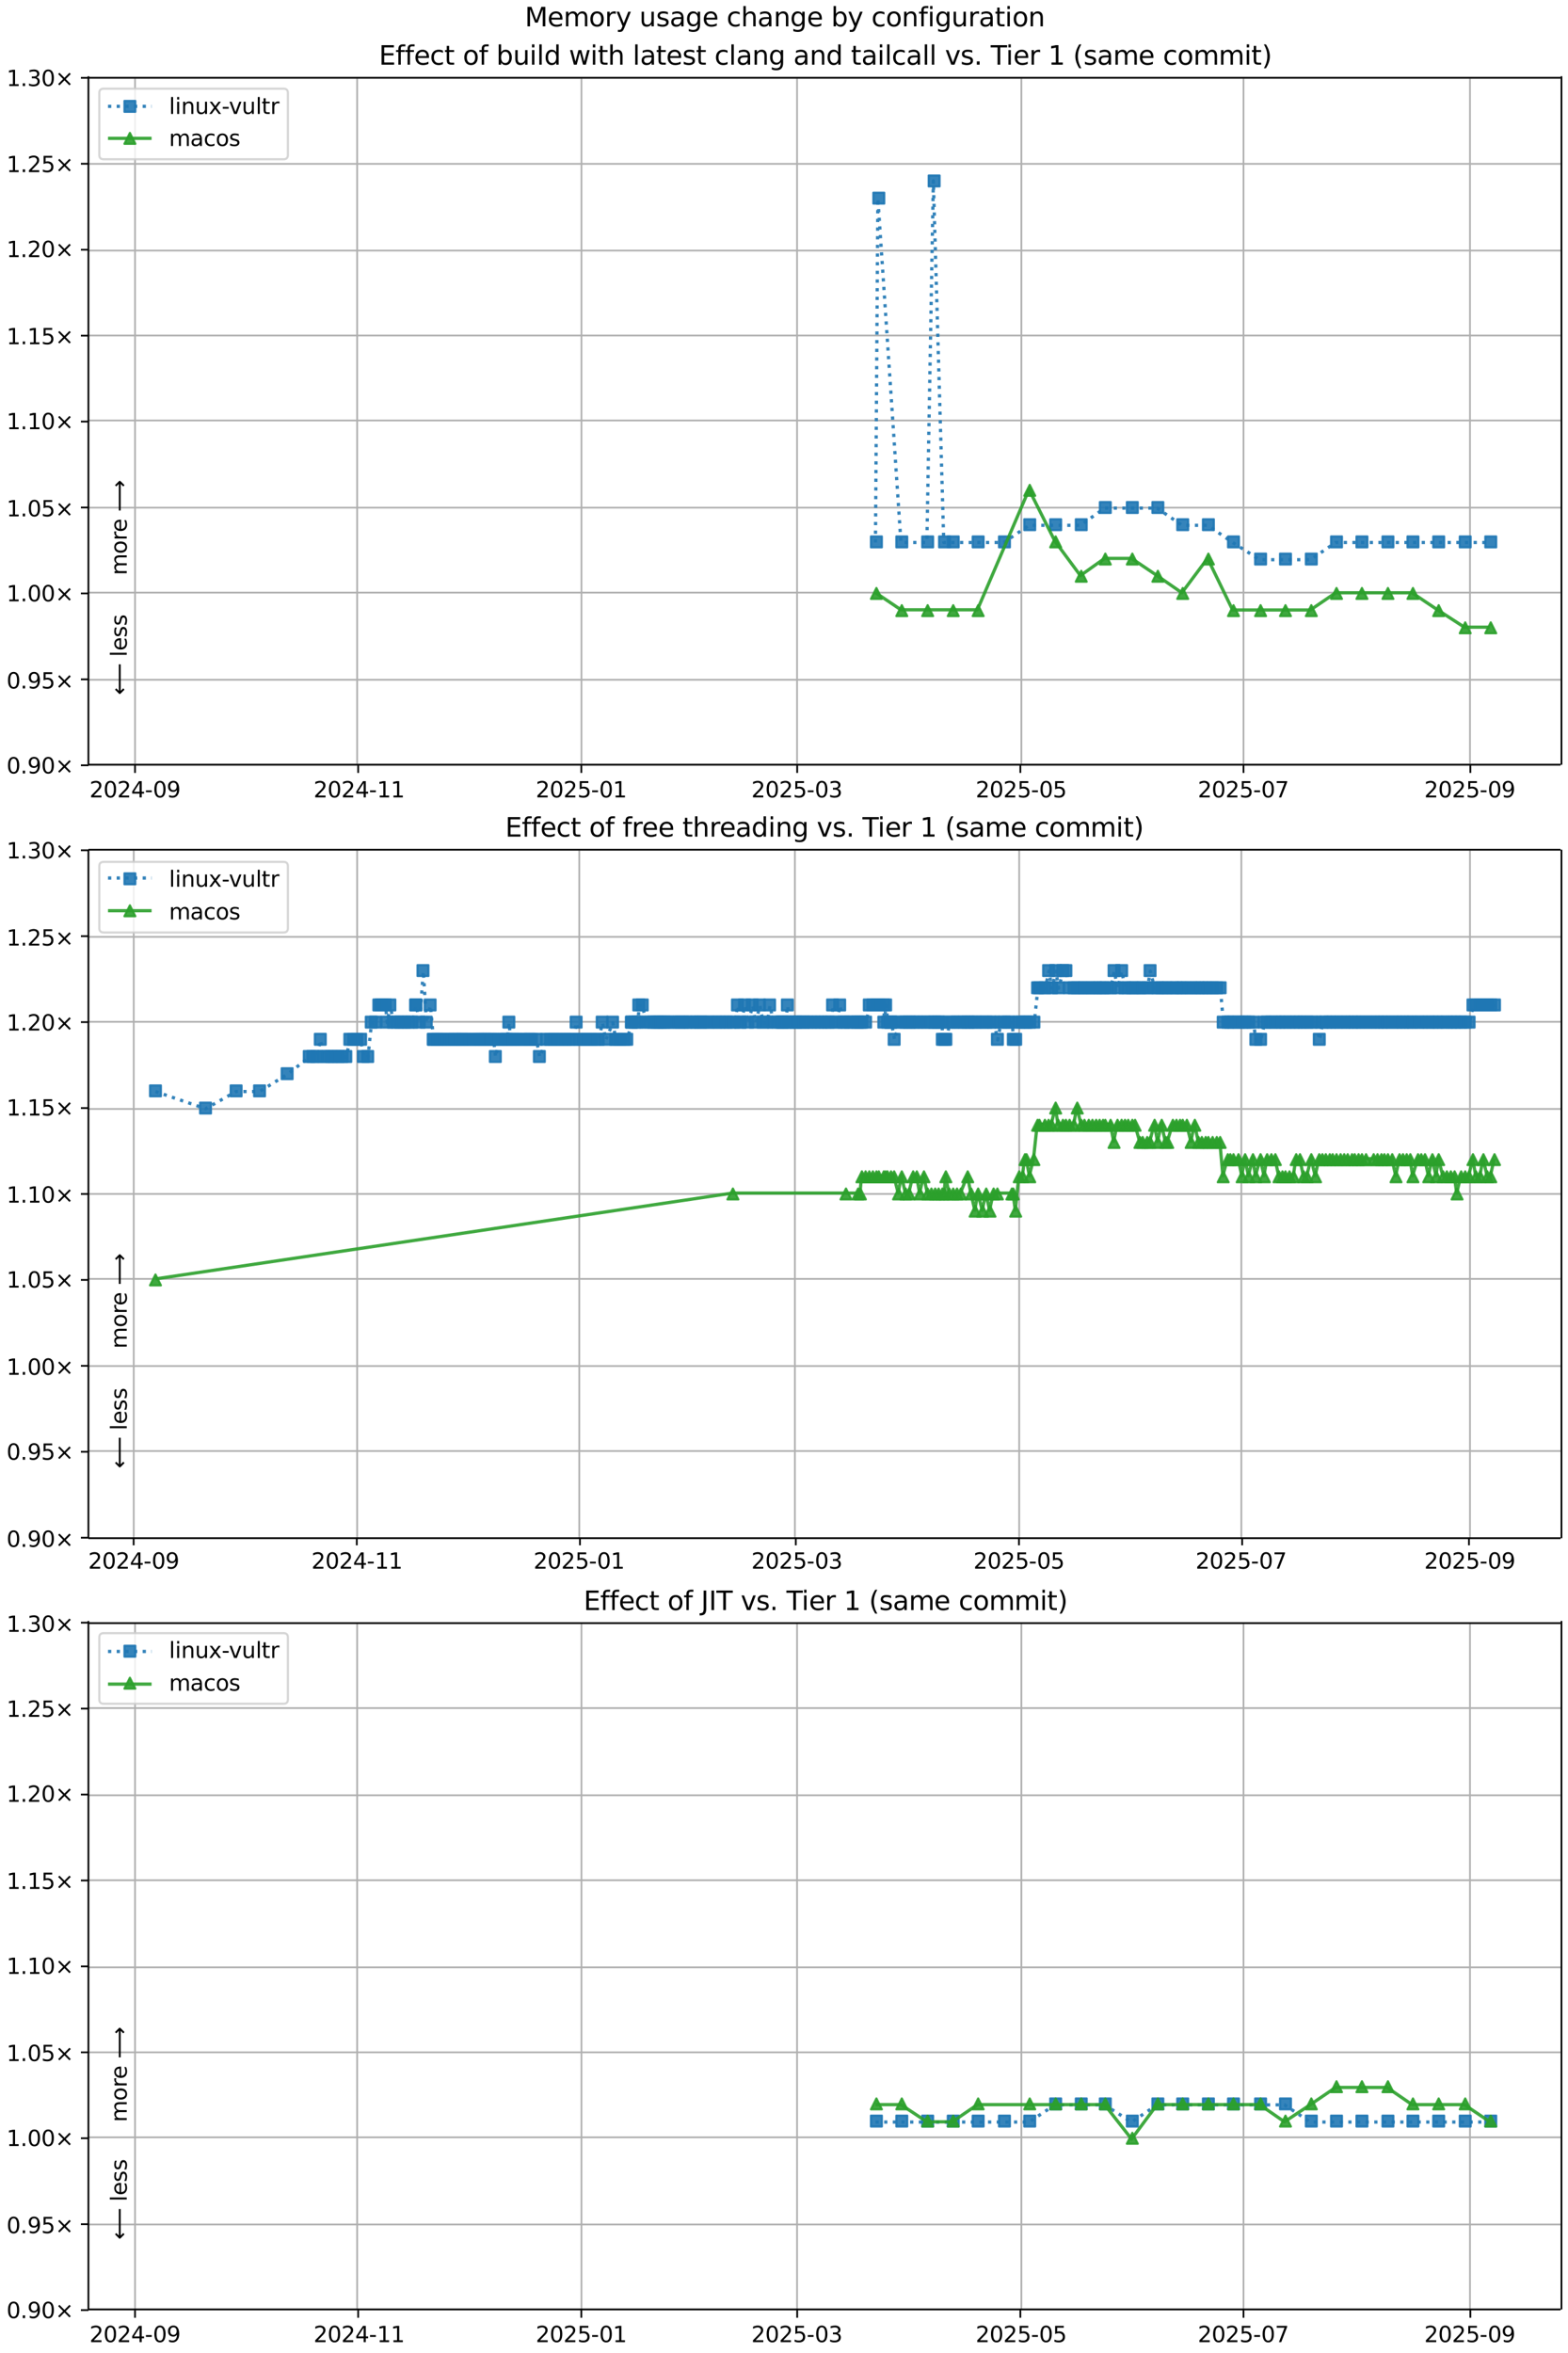 <?xml version="1.0" encoding="UTF-8"?>
<!DOCTYPE svg  PUBLIC '-//W3C//DTD SVG 1.1//EN'  'http://www.w3.org/Graphics/SVG/1.1/DTD/svg11.dtd'>
<svg width="720pt" height="1080pt" version="1.1" viewBox="0 0 720 1080" xmlns="http://www.w3.org/2000/svg" xmlns:xlink="http://www.w3.org/1999/xlink">
<defs>
<style type="text/css">*{stroke-linejoin: round; stroke-linecap: butt}</style>
</defs>
<path d="m0 1080h720v-1080h-720z" fill="#fff"/>
<path d="m40.6 351h676v-316h-676z" fill="#fff"/>
<path d="m62 351v-316" clip-path="url(#m)" fill="none" stroke="#b0b0b0" stroke-linecap="square" stroke-width=".8"/>
<defs>
<path id="o" d="m0 0v3.5" stroke="#000" stroke-width=".8"/>
</defs>
<use x="61.992" y="351.265" stroke="#000000" stroke-width=".8" xlink:href="#o"/>
<g transform="translate(41.1 366) scale(.1 -.1)">
<defs>
<path id="d" transform="scale(.016)" d="m1228 531h2203v-531h-2962v531q359 372 979 998 621 627 780 809 303 340 423 576 121 236 121 464 0 372-261 606-261 235-680 235-297 0-627-103-329-103-704-313v638q381 153 712 231 332 78 607 78 725 0 1156-363 431-362 431-968 0-288-108-546-107-257-392-607-78-91-497-524-418-433-1181-1211z"/>
<path id="c" transform="scale(.016)" d="m2034 4250q-487 0-733-480-245-479-245-1442 0-959 245-1439 246-480 733-480 491 0 736 480 246 480 246 1439 0 963-246 1442-245 480-736 480zm0 500q785 0 1199-621 414-620 414-1801 0-1178-414-1799-414-620-1199-620-784 0-1198 620-414 621-414 1799 0 1181 414 1801 414 621 1198 621z"/>
<path id="ad" transform="scale(.016)" d="m2419 4116-1594-2491h1594v2491zm-166 550h794v-3041h666v-525h-666v-1100h-628v1100h-2106v609l1940 2957z"/>
<path id="j" transform="scale(.016)" d="m313 2009h1684v-512h-1684v512z"/>
<path id="y" transform="scale(.016)" d="m703 97v575q238-113 481-172 244-59 479-59 625 0 954 420 330 420 377 1277-181-269-460-413-278-144-615-144-700 0-1108 423-408 424-408 1159 0 718 425 1152 425 435 1131 435 810 0 1236-621 427-620 427-1801 0-1103-524-1761-523-658-1407-658-238 0-482 47-243 47-506 141zm1256 1978q425 0 673 290 249 291 249 798 0 503-249 795-248 292-673 292t-673-292-248-795q0-507 248-798 248-290 673-290z"/>
</defs>
<use xlink:href="#d"/>
<use transform="translate(63.6)" xlink:href="#c"/>
<use transform="translate(127)" xlink:href="#d"/>
<use transform="translate(191)" xlink:href="#ad"/>
<use transform="translate(254)" xlink:href="#j"/>
<use transform="translate(291)" xlink:href="#c"/>
<use transform="translate(354)" xlink:href="#y"/>
</g>
<path d="m164 351v-316" clip-path="url(#m)" fill="none" stroke="#b0b0b0" stroke-linecap="square" stroke-width=".8"/>
<use x="164.466" y="351.265" stroke="#000000" stroke-width=".8" xlink:href="#o"/>
<g transform="translate(144 366) scale(.1 -.1)">
<defs>
<path id="e" transform="scale(.016)" d="m794 531h1031v3560l-1122-225v575l1116 225h631v-4135h1031v-531h-2687v531z"/>
</defs>
<use xlink:href="#d"/>
<use transform="translate(63.6)" xlink:href="#c"/>
<use transform="translate(127)" xlink:href="#d"/>
<use transform="translate(191)" xlink:href="#ad"/>
<use transform="translate(254)" xlink:href="#j"/>
<use transform="translate(291)" xlink:href="#e"/>
<use transform="translate(354)" xlink:href="#e"/>
</g>
<path d="m267 351v-316" clip-path="url(#m)" fill="none" stroke="#b0b0b0" stroke-linecap="square" stroke-width=".8"/>
<use x="266.94" y="351.265" stroke="#000000" stroke-width=".8" xlink:href="#o"/>
<g transform="translate(246 366) scale(.1 -.1)">
<defs>
<path id="f" transform="scale(.016)" d="m691 4666h2478v-532h-1900v-1143q137 47 274 70 138 23 276 23 781 0 1237-428 457-428 457-1159 0-753-469-1171-469-417-1322-417-294 0-599 50-304 50-629 150v635q281-153 581-228t634-75q541 0 856 284 316 284 316 772 0 487-316 771-315 285-856 285-253 0-505-56-251-56-513-175v2344z"/>
</defs>
<use xlink:href="#d"/>
<use transform="translate(63.6)" xlink:href="#c"/>
<use transform="translate(127)" xlink:href="#d"/>
<use transform="translate(191)" xlink:href="#f"/>
<use transform="translate(254)" xlink:href="#j"/>
<use transform="translate(291)" xlink:href="#c"/>
<use transform="translate(354)" xlink:href="#e"/>
</g>
<path d="m366 351v-316" clip-path="url(#m)" fill="none" stroke="#b0b0b0" stroke-linecap="square" stroke-width=".8"/>
<use x="366.055" y="351.265" stroke="#000000" stroke-width=".8" xlink:href="#o"/>
<g transform="translate(345 366) scale(.1 -.1)">
<defs>
<path id="ae" transform="scale(.016)" d="m2597 2516q453-97 707-404 255-306 255-756 0-690-475-1069-475-378-1350-378-293 0-604 58t-642 174v609q262-153 574-231 313-78 654-78 593 0 904 234t311 681q0 413-289 645-289 233-804 233h-544v519h569q465 0 712 186t247 536q0 359-255 551-254 193-729 193-260 0-557-57-297-56-653-174v562q360 100 674 150t592 50q719 0 1137-327 419-326 419-882 0-388-222-655t-631-370z"/>
</defs>
<use xlink:href="#d"/>
<use transform="translate(63.6)" xlink:href="#c"/>
<use transform="translate(127)" xlink:href="#d"/>
<use transform="translate(191)" xlink:href="#f"/>
<use transform="translate(254)" xlink:href="#j"/>
<use transform="translate(291)" xlink:href="#c"/>
<use transform="translate(354)" xlink:href="#ae"/>
</g>
<path d="m469 351v-316" clip-path="url(#m)" fill="none" stroke="#b0b0b0" stroke-linecap="square" stroke-width=".8"/>
<use x="468.529" y="351.265" stroke="#000000" stroke-width=".8" xlink:href="#o"/>
<g transform="translate(448 366) scale(.1 -.1)">
<use xlink:href="#d"/>
<use transform="translate(63.6)" xlink:href="#c"/>
<use transform="translate(127)" xlink:href="#d"/>
<use transform="translate(191)" xlink:href="#f"/>
<use transform="translate(254)" xlink:href="#j"/>
<use transform="translate(291)" xlink:href="#c"/>
<use transform="translate(354)" xlink:href="#f"/>
</g>
<path d="m571 351v-316" clip-path="url(#m)" fill="none" stroke="#b0b0b0" stroke-linecap="square" stroke-width=".8"/>
<use x="571.004" y="351.265" stroke="#000000" stroke-width=".8" xlink:href="#o"/>
<g transform="translate(550 366) scale(.1 -.1)">
<defs>
<path id="al" transform="scale(.016)" d="m525 4666h3e3v-269l-1694-4397h-659l1594 4134h-2241v532z"/>
</defs>
<use xlink:href="#d"/>
<use transform="translate(63.6)" xlink:href="#c"/>
<use transform="translate(127)" xlink:href="#d"/>
<use transform="translate(191)" xlink:href="#f"/>
<use transform="translate(254)" xlink:href="#j"/>
<use transform="translate(291)" xlink:href="#c"/>
<use transform="translate(354)" xlink:href="#al"/>
</g>
<path d="m675 351v-316" clip-path="url(#m)" fill="none" stroke="#b0b0b0" stroke-linecap="square" stroke-width=".8"/>
<use x="675.158" y="351.265" stroke="#000000" stroke-width=".8" xlink:href="#o"/>
<g transform="translate(654 366) scale(.1 -.1)">
<use xlink:href="#d"/>
<use transform="translate(63.6)" xlink:href="#c"/>
<use transform="translate(127)" xlink:href="#d"/>
<use transform="translate(191)" xlink:href="#f"/>
<use transform="translate(254)" xlink:href="#j"/>
<use transform="translate(291)" xlink:href="#c"/>
<use transform="translate(354)" xlink:href="#y"/>
</g>
<path d="m40.6 351h676" clip-path="url(#m)" fill="none" stroke="#b0b0b0" stroke-linecap="square" stroke-width=".8"/>
<defs>
<path id="h" d="m0 0h-3.5" stroke="#000" stroke-width=".8"/>
</defs>
<use x="40.646" y="351.265" stroke="#000000" stroke-width=".8" xlink:href="#h"/>
<g transform="translate(3 355) scale(.1 -.1)">
<defs>
<path id="g" transform="scale(.016)" d="m684 794h660v-794h-660v794z"/>
<path id="i" transform="scale(.016)" d="m4488 3438-1429-1435 1429-1428-372-378-1435 1434-1434-1434-369 378 1425 1428-1425 1435 369 378 1434-1435 1435 1435 372-378z"/>
</defs>
<use xlink:href="#c"/>
<use transform="translate(63.6)" xlink:href="#g"/>
<use transform="translate(95.4)" xlink:href="#y"/>
<use transform="translate(159)" xlink:href="#c"/>
<use transform="translate(223)" xlink:href="#i"/>
</g>
<path d="m40.6 312h676" clip-path="url(#m)" fill="none" stroke="#b0b0b0" stroke-linecap="square" stroke-width=".8"/>
<use x="40.646" y="311.823" stroke="#000000" stroke-width=".8" xlink:href="#h"/>
<g transform="translate(3 316) scale(.1 -.1)">
<use xlink:href="#c"/>
<use transform="translate(63.6)" xlink:href="#g"/>
<use transform="translate(95.4)" xlink:href="#y"/>
<use transform="translate(159)" xlink:href="#f"/>
<use transform="translate(223)" xlink:href="#i"/>
</g>
<path d="m40.6 272h676" clip-path="url(#m)" fill="none" stroke="#b0b0b0" stroke-linecap="square" stroke-width=".8"/>
<use x="40.646" y="272.382" stroke="#000000" stroke-width=".8" xlink:href="#h"/>
<g transform="translate(3 276) scale(.1 -.1)">
<use xlink:href="#e"/>
<use transform="translate(63.6)" xlink:href="#g"/>
<use transform="translate(95.4)" xlink:href="#c"/>
<use transform="translate(159)" xlink:href="#c"/>
<use transform="translate(223)" xlink:href="#i"/>
</g>
<path d="m40.6 233h676" clip-path="url(#m)" fill="none" stroke="#b0b0b0" stroke-linecap="square" stroke-width=".8"/>
<use x="40.646" y="232.94" stroke="#000000" stroke-width=".8" xlink:href="#h"/>
<g transform="translate(3 237) scale(.1 -.1)">
<use xlink:href="#e"/>
<use transform="translate(63.6)" xlink:href="#g"/>
<use transform="translate(95.4)" xlink:href="#c"/>
<use transform="translate(159)" xlink:href="#f"/>
<use transform="translate(223)" xlink:href="#i"/>
</g>
<path d="m40.6 193h676" clip-path="url(#m)" fill="none" stroke="#b0b0b0" stroke-linecap="square" stroke-width=".8"/>
<use x="40.646" y="193.499" stroke="#000000" stroke-width=".8" xlink:href="#h"/>
<g transform="translate(3 197) scale(.1 -.1)">
<use xlink:href="#e"/>
<use transform="translate(63.6)" xlink:href="#g"/>
<use transform="translate(95.4)" xlink:href="#e"/>
<use transform="translate(159)" xlink:href="#c"/>
<use transform="translate(223)" xlink:href="#i"/>
</g>
<path d="m40.6 154h676" clip-path="url(#m)" fill="none" stroke="#b0b0b0" stroke-linecap="square" stroke-width=".8"/>
<use x="40.646" y="154.057" stroke="#000000" stroke-width=".8" xlink:href="#h"/>
<g transform="translate(3 158) scale(.1 -.1)">
<use xlink:href="#e"/>
<use transform="translate(63.6)" xlink:href="#g"/>
<use transform="translate(95.4)" xlink:href="#e"/>
<use transform="translate(159)" xlink:href="#f"/>
<use transform="translate(223)" xlink:href="#i"/>
</g>
<path d="m40.6 115h676" clip-path="url(#m)" fill="none" stroke="#b0b0b0" stroke-linecap="square" stroke-width=".8"/>
<use x="40.646" y="114.616" stroke="#000000" stroke-width=".8" xlink:href="#h"/>
<g transform="translate(3 118) scale(.1 -.1)">
<use xlink:href="#e"/>
<use transform="translate(63.6)" xlink:href="#g"/>
<use transform="translate(95.4)" xlink:href="#d"/>
<use transform="translate(159)" xlink:href="#c"/>
<use transform="translate(223)" xlink:href="#i"/>
</g>
<path d="m40.6 75.2h676" clip-path="url(#m)" fill="none" stroke="#b0b0b0" stroke-linecap="square" stroke-width=".8"/>
<use x="40.646" y="75.174" stroke="#000000" stroke-width=".8" xlink:href="#h"/>
<g transform="translate(3 79) scale(.1 -.1)">
<use xlink:href="#e"/>
<use transform="translate(63.6)" xlink:href="#g"/>
<use transform="translate(95.4)" xlink:href="#d"/>
<use transform="translate(159)" xlink:href="#f"/>
<use transform="translate(223)" xlink:href="#i"/>
</g>
<path d="m40.6 35.7h676" clip-path="url(#m)" fill="none" stroke="#b0b0b0" stroke-linecap="square" stroke-width=".8"/>
<use x="40.646" y="35.733" stroke="#000000" stroke-width=".8" xlink:href="#h"/>
<g transform="translate(3 39.5) scale(.1 -.1)">
<use xlink:href="#e"/>
<use transform="translate(63.6)" xlink:href="#g"/>
<use transform="translate(95.4)" xlink:href="#ae"/>
<use transform="translate(159)" xlink:href="#c"/>
<use transform="translate(223)" xlink:href="#i"/>
</g>
<path d="m402 249 1.1-158 10.6 158h11.9l2.98-166 4.78 166h3.98 11.5 12.1l11.6-7.89h11.9 11.7l11.1-7.89h12.4 11.7l11.4 7.89h11.8l11.5 7.89 12.4 7.89h11.4 11.9l11.6-7.89h11.7 11.9 11.5 11.8 12.2 11.7" clip-path="url(#m)" fill="none" stroke="#1f77b4" stroke-dasharray="1.5,2.475" stroke-opacity=".9" stroke-width="1.5"/>
<defs>
<path id="a" d="m-2.5 2.5h5v-5h-5z" stroke="#1f77b4" stroke-opacity=".9"/>
</defs>
<g clip-path="url(#m)" fill="#1f77b4" fill-opacity=".9" stroke="#1f77b4" stroke-opacity=".9">
<use x="402.435" y="248.717" xlink:href="#a"/>
<use x="403.533" y="90.951" xlink:href="#a"/>
<use x="414.091" y="248.717" xlink:href="#a"/>
<use x="425.967" y="248.717" xlink:href="#a"/>
<use x="428.944" y="83.062" xlink:href="#a"/>
<use x="433.72" y="248.717" xlink:href="#a"/>
<use x="437.702" y="248.717" xlink:href="#a"/>
<use x="449.154" y="248.717" xlink:href="#a"/>
<use x="461.23" y="248.717" xlink:href="#a"/>
<use x="472.838" y="240.829" xlink:href="#a"/>
<use x="484.742" y="240.829" xlink:href="#a"/>
<use x="496.487" y="240.829" xlink:href="#a"/>
<use x="507.54" y="232.94" xlink:href="#a"/>
<use x="519.945" y="232.94" xlink:href="#a"/>
<use x="531.676" y="232.94" xlink:href="#a"/>
<use x="543.08" y="240.829" xlink:href="#a"/>
<use x="554.873" y="240.829" xlink:href="#a"/>
<use x="566.397" y="248.717" xlink:href="#a"/>
<use x="578.837" y="256.605" xlink:href="#a"/>
<use x="590.27" y="256.605" xlink:href="#a"/>
<use x="602.133" y="256.605" xlink:href="#a"/>
<use x="613.704" y="248.717" xlink:href="#a"/>
<use x="625.379" y="248.717" xlink:href="#a"/>
<use x="637.32" y="248.717" xlink:href="#a"/>
<use x="648.804" y="248.717" xlink:href="#a"/>
<use x="660.621" y="248.717" xlink:href="#a"/>
<use x="672.803" y="248.717" xlink:href="#a"/>
<use x="684.53" y="248.717" xlink:href="#a"/>
</g>
<path d="m402 272 11.7 7.89h11.9 11.7 11.5l23.7-55.2 11.9 23.7 11.7 15.8 11.1-7.89h12.4l11.7 7.89 11.4 7.89 11.8-15.8 11.5 23.7h12.4 11.4 11.9l11.6-7.89h11.7 11.9 11.5l11.8 7.89 12.2 7.89h11.7" clip-path="url(#m)" fill="none" stroke="#2ca02c" stroke-linecap="square" stroke-opacity=".9" stroke-width="1.5"/>
<defs>
<path id="b" d="m0-2.5-2.5 5h5z" stroke="#2ca02c" stroke-opacity=".9"/>
</defs>
<g clip-path="url(#m)" fill="#2ca02c" fill-opacity=".9" stroke="#2ca02c" stroke-opacity=".9">
<use x="402.435" y="272.382" xlink:href="#b"/>
<use x="414.091" y="280.27" xlink:href="#b"/>
<use x="425.967" y="280.27" xlink:href="#b"/>
<use x="437.702" y="280.27" xlink:href="#b"/>
<use x="449.154" y="280.27" xlink:href="#b"/>
<use x="472.838" y="225.052" xlink:href="#b"/>
<use x="484.742" y="248.717" xlink:href="#b"/>
<use x="496.487" y="264.493" xlink:href="#b"/>
<use x="507.54" y="256.605" xlink:href="#b"/>
<use x="519.945" y="256.605" xlink:href="#b"/>
<use x="531.676" y="264.493" xlink:href="#b"/>
<use x="543.08" y="272.382" xlink:href="#b"/>
<use x="554.873" y="256.605" xlink:href="#b"/>
<use x="566.397" y="280.27" xlink:href="#b"/>
<use x="578.837" y="280.27" xlink:href="#b"/>
<use x="590.27" y="280.27" xlink:href="#b"/>
<use x="602.133" y="280.27" xlink:href="#b"/>
<use x="613.704" y="272.382" xlink:href="#b"/>
<use x="625.379" y="272.382" xlink:href="#b"/>
<use x="637.32" y="272.382" xlink:href="#b"/>
<use x="648.804" y="272.382" xlink:href="#b"/>
<use x="660.621" y="280.27" xlink:href="#b"/>
<use x="672.803" y="288.158" xlink:href="#b"/>
<use x="684.53" y="288.158" xlink:href="#b"/>
</g>
<path d="m40.6 351v-316" fill="none" stroke="#000" stroke-linecap="square" stroke-width=".8"/>
<path d="m717 351v-316" fill="none" stroke="#000" stroke-linecap="square" stroke-width=".8"/>
<path d="m40.6 351h676" fill="none" stroke="#000" stroke-linecap="square" stroke-width=".8"/>
<path d="m40.6 35.7h676" fill="none" stroke="#000" stroke-linecap="square" stroke-width=".8"/>
<g clip-path="url(#m)">
<g transform="translate(58.2 264) rotate(-90) scale(.1 -.1)">
<defs>
<path id="q" transform="scale(.016)" d="m3328 2828q216 388 516 572t706 184q547 0 844-383 297-382 297-1088v-2113h-578v2094q0 503-179 746-178 244-543 244-447 0-707-297-259-296-259-809v-1978h-578v2094q0 506-178 748t-550 242q-441 0-701-298-259-298-259-808v-1978h-578v3500h578v-544q197 322 472 475t653 153q382 0 649-194 267-193 395-562z"/>
<path id="s" transform="scale(.016)" d="m1959 3097q-462 0-731-361t-269-989 267-989q268-361 733-361 460 0 728 362 269 363 269 988 0 622-269 986-268 364-728 364zm0 487q750 0 1178-488 429-487 429-1349 0-859-429-1349-428-489-1178-489-753 0-1180 489-426 490-426 1349 0 862 426 1349 427 488 1180 488z"/>
<path id="w" transform="scale(.016)" d="m2631 2963q-97 56-211 82-114 27-251 27-488 0-749-317t-261-911v-1844h-578v3500h578v-544q182 319 472 473 291 155 707 155 59 0 131-8 72-7 159-23l3-590z"/>
<path id="n" transform="scale(.016)" d="m3597 1894v-281h-2644q38-594 358-905t892-311q331 0 642 81t618 244v-544q-310-131-635-200t-659-69q-838 0-1327 487-489 488-489 1320 0 859 464 1363 464 505 1252 505 706 0 1117-455 411-454 411-1235zm-575 169q-6 471-264 752-258 282-683 282-481 0-770-272t-333-766l2050 4z"/>
<path id="ao" transform="scale(.016)" d="m8863 2147v-281l-1229-1228-375 375 729 728h-7622v531h7622l-729 728 375 375 1229-1228z"/>
</defs>
<use xlink:href="#q"/>
<use transform="translate(97.4)" xlink:href="#s"/>
<use transform="translate(159)" xlink:href="#w"/>
<use transform="translate(197)" xlink:href="#n"/>
<use transform="translate(259)" xlink:href="#DejaVuSans-20"/>
<use transform="translate(291)" xlink:href="#ao"/>
</g>
</g>
<g clip-path="url(#m)">
<g transform="translate(58.2 319) rotate(-90) scale(.1 -.1)">
<defs>
<path id="ap" transform="scale(.016)" d="m313 1866v281l1228 1228 375-375-728-728h7621v-531h-7621l728-728-375-375-1228 1228z"/>
<path id="t" transform="scale(.016)" d="m603 4863h575v-4863h-575v4863z"/>
<path id="p" transform="scale(.016)" d="m2834 3397v-544q-243 125-506 187-262 63-544 63-428 0-642-131t-214-394q0-200 153-314t616-217l197-44q612-131 870-370t258-667q0-488-386-773-386-284-1061-284-281 0-586 55t-642 164v594q319-166 628-249 309-82 613-82 406 0 624 139 219 139 219 392 0 234-158 359-157 125-692 241l-200 47q-534 112-772 345-237 233-237 639 0 494 350 762 350 269 994 269 318 0 599-47 282-46 519-140z"/>
</defs>
<use xlink:href="#ap"/>
<use transform="translate(143)" xlink:href="#DejaVuSans-20"/>
<use transform="translate(175)" xlink:href="#t"/>
<use transform="translate(203)" xlink:href="#n"/>
<use transform="translate(264)" xlink:href="#p"/>
<use transform="translate(317)" xlink:href="#p"/>
</g>
</g>
<g transform="translate(174 29.7) scale(.12 -.12)">
<defs>
<path id="ak" transform="scale(.016)" d="m628 4666h2950v-532h-2319v-1381h2222v-531h-2222v-1691h2375v-531h-3006v4666z"/>
<path id="z" transform="scale(.016)" d="m2375 4863v-479h-550q-309 0-430-125-120-125-120-450v-309h947v-447h-947v-3053h-578v3053h-550v447h550v244q0 584 272 851 272 268 862 268h544z"/>
<path id="x" transform="scale(.016)" d="m3122 3366v-538q-244 135-489 202t-495 67q-560 0-870-355-309-354-309-995t309-996q310-354 870-354 250 0 495 67t489 202v-532q-241-112-499-168-257-57-548-57-791 0-1257 497-465 497-465 1341 0 856 470 1346 471 491 1290 491 265 0 518-55 253-54 491-163z"/>
<path id="r" transform="scale(.016)" d="m1172 4494v-994h1184v-447h-1184v-1900q0-428 117-550t477-122h590v-481h-590q-666 0-919 248-253 249-253 905v1900h-422v447h422v994h578z"/>
<path id="ar" transform="scale(.016)" d="m3116 1747q0 634-261 995t-717 361q-457 0-718-361t-261-995 261-995 718-361q456 0 717 361t261 995zm-1957 1222q182 312 458 463 277 152 661 152 638 0 1036-506 399-506 399-1331t-399-1332q-398-506-1036-506-384 0-661 152-276 152-458 464v-525h-578v4863h578v-1894z"/>
<path id="aa" transform="scale(.016)" d="m544 1381v2119h575v-2097q0-497 193-746 194-248 582-248 465 0 735 297 271 297 271 810v1984h575v-3500h-575v538q-209-319-486-474-276-155-642-155-603 0-916 375-312 375-312 1097zm1447 2203z"/>
<path id="u" transform="scale(.016)" d="m603 3500h575v-3500h-575v3500zm0 1363h575v-729h-575v729z"/>
<path id="aj" transform="scale(.016)" d="m2906 2969v1894h575v-4863h-575v525q-181-312-458-464-276-152-664-152-634 0-1033 506-398 507-398 1332t398 1331q399 506 1033 506 388 0 664-152 277-151 458-463zm-1959-1222q0-634 261-995t717-361 718 361q263 361 263 995t-263 995q-262 361-718 361t-717-361-261-995z"/>
<path id="as" transform="scale(.016)" d="m269 3500h575l719-2731 715 2731h678l719-2731 716 2731h575l-916-3500h-678l-753 2869-756-2869h-679l-915 3500z"/>
<path id="ai" transform="scale(.016)" d="m3513 2113v-2113h-575v2094q0 497-194 743-194 247-581 247-466 0-735-297-269-296-269-809v-1978h-578v4863h578v-1907q207 316 486 472 280 156 646 156 603 0 912-373 310-373 310-1098z"/>
<path id="v" transform="scale(.016)" d="m2194 1759q-697 0-966-159t-269-544q0-306 202-486 202-179 548-179 479 0 768 339t289 901v128h-572zm1147 238v-2e3h-575v531q-197-318-491-470t-719-152q-537 0-855 302-317 302-317 808 0 590 395 890 396 300 1180 300h807v57q0 397-261 614t-733 217q-300 0-585-72-284-72-546-216v532q315 122 612 182 297 61 578 61 760 0 1135-394 375-393 375-1193z"/>
<path id="ab" transform="scale(.016)" d="m3513 2113v-2113h-575v2094q0 497-194 743-194 247-581 247-466 0-735-297-269-296-269-809v-1978h-578v3500h578v-544q207 316 486 472 280 156 646 156 603 0 912-373 310-373 310-1098z"/>
<path id="af" transform="scale(.016)" d="m2906 1791q0 625-258 968-257 344-723 344-462 0-720-344-258-343-258-968 0-622 258-966t720-344q466 0 723 344 258 344 258 966zm575-1357q0-893-397-1329-396-436-1215-436-303 0-572 45t-522 139v559q253-137 500-202 247-66 503-66 566 0 847 295t281 892v285q-178-310-456-463t-666-153q-643 0-1037 490-394 491-394 1301 0 812 394 1302 394 491 1037 491 388 0 666-153t456-462v531h575v-3066z"/>
<path id="ac" transform="scale(.016)" d="m191 3500h609l1094-2937 1094 2937h609l-1313-3500h-781l-1312 3500z"/>
<path id="ag" transform="scale(.016)" d="m-19 4666h3947v-532h-1656v-4134h-634v4134h-1657v532z"/>
<path id="an" transform="scale(.016)" d="m1984 4856q-418-718-622-1422-203-703-203-1425 0-721 205-1429t620-1424h-500q-468 735-701 1444t-233 1409q0 697 231 1403 232 707 703 1444h500z"/>
<path id="am" transform="scale(.016)" d="m513 4856h500q468-737 701-1444 233-706 233-1403 0-700-233-1409t-701-1444h-500q415 716 620 1424t205 1429q0 722-205 1425-205 704-620 1422z"/>
</defs>
<use xlink:href="#ak"/>
<use transform="translate(63.2)" xlink:href="#z"/>
<use transform="translate(98.4)" xlink:href="#z"/>
<use transform="translate(134)" xlink:href="#n"/>
<use transform="translate(195)" xlink:href="#x"/>
<use transform="translate(250)" xlink:href="#r"/>
<use transform="translate(289)" xlink:href="#DejaVuSans-20"/>
<use transform="translate(321)" xlink:href="#s"/>
<use transform="translate(382)" xlink:href="#z"/>
<use transform="translate(417)" xlink:href="#DejaVuSans-20"/>
<use transform="translate(449)" xlink:href="#ar"/>
<use transform="translate(513)" xlink:href="#aa"/>
<use transform="translate(576)" xlink:href="#u"/>
<use transform="translate(604)" xlink:href="#t"/>
<use transform="translate(632)" xlink:href="#aj"/>
<use transform="translate(695)" xlink:href="#DejaVuSans-20"/>
<use transform="translate(727)" xlink:href="#as"/>
<use transform="translate(809)" xlink:href="#u"/>
<use transform="translate(837)" xlink:href="#r"/>
<use transform="translate(876)" xlink:href="#ai"/>
<use transform="translate(939)" xlink:href="#DejaVuSans-20"/>
<use transform="translate(971)" xlink:href="#t"/>
<use transform="translate(999)" xlink:href="#v"/>
<use transform="translate(1060)" xlink:href="#r"/>
<use transform="translate(1099)" xlink:href="#n"/>
<use transform="translate(1161)" xlink:href="#p"/>
<use transform="translate(1213)" xlink:href="#r"/>
<use transform="translate(1252)" xlink:href="#DejaVuSans-20"/>
<use transform="translate(1284)" xlink:href="#x"/>
<use transform="translate(1339)" xlink:href="#t"/>
<use transform="translate(1367)" xlink:href="#v"/>
<use transform="translate(1428)" xlink:href="#ab"/>
<use transform="translate(1491)" xlink:href="#af"/>
<use transform="translate(1555)" xlink:href="#DejaVuSans-20"/>
<use transform="translate(1586)" xlink:href="#v"/>
<use transform="translate(1648)" xlink:href="#ab"/>
<use transform="translate(1711)" xlink:href="#aj"/>
<use transform="translate(1775)" xlink:href="#DejaVuSans-20"/>
<use transform="translate(1806)" xlink:href="#r"/>
<use transform="translate(1846)" xlink:href="#v"/>
<use transform="translate(1907)" xlink:href="#u"/>
<use transform="translate(1935)" xlink:href="#t"/>
<use transform="translate(1962)" xlink:href="#x"/>
<use transform="translate(2017)" xlink:href="#v"/>
<use transform="translate(2079)" xlink:href="#t"/>
<use transform="translate(2106)" xlink:href="#t"/>
<use transform="translate(2134)" xlink:href="#DejaVuSans-20"/>
<use transform="translate(2166)" xlink:href="#ac"/>
<use transform="translate(2225)" xlink:href="#p"/>
<use transform="translate(2277)" xlink:href="#g"/>
<use transform="translate(2309)" xlink:href="#DejaVuSans-20"/>
<use transform="translate(2341)" xlink:href="#ag"/>
<use transform="translate(2399)" xlink:href="#u"/>
<use transform="translate(2427)" xlink:href="#n"/>
<use transform="translate(2488)" xlink:href="#w"/>
<use transform="translate(2529)" xlink:href="#DejaVuSans-20"/>
<use transform="translate(2561)" xlink:href="#e"/>
<use transform="translate(2625)" xlink:href="#DejaVuSans-20"/>
<use transform="translate(2656)" xlink:href="#an"/>
<use transform="translate(2696)" xlink:href="#p"/>
<use transform="translate(2748)" xlink:href="#v"/>
<use transform="translate(2809)" xlink:href="#q"/>
<use transform="translate(2906)" xlink:href="#n"/>
<use transform="translate(2968)" xlink:href="#DejaVuSans-20"/>
<use transform="translate(3e3)" xlink:href="#x"/>
<use transform="translate(3055)" xlink:href="#s"/>
<use transform="translate(3116)" xlink:href="#q"/>
<use transform="translate(3213)" xlink:href="#q"/>
<use transform="translate(3311)" xlink:href="#u"/>
<use transform="translate(3338)" xlink:href="#r"/>
<use transform="translate(3378)" xlink:href="#am"/>
</g>
<path d="m47.6 73.1h82.6q2 0 2-2v-28.4q0-2-2-2h-82.6q-2 0-2 2v28.4q0 2 2 2z" fill="#fff" opacity=".8" stroke="#ccc"/>
<path d="m49.6 48.8h10 10" fill="none" stroke="#1f77b4" stroke-dasharray="1.5,2.475" stroke-opacity=".9" stroke-width="1.5"/>
<use x="59.646" y="48.831" fill="#1f77b4" fill-opacity=".9" stroke="#1f77b4" stroke-opacity=".9" xlink:href="#a"/>
<g transform="translate(77.6 52.3) scale(.1 -.1)">
<defs>
<path id="ah" transform="scale(.016)" d="m3513 3500-1266-1703 1331-1797h-678l-1019 1375-1018-1375h-679l1360 1831-1244 1669h678l928-1247 928 1247h679z"/>
</defs>
<use xlink:href="#t"/>
<use transform="translate(27.8)" xlink:href="#u"/>
<use transform="translate(55.6)" xlink:href="#ab"/>
<use transform="translate(119)" xlink:href="#aa"/>
<use transform="translate(182)" xlink:href="#ah"/>
<use transform="translate(242)" xlink:href="#j"/>
<use transform="translate(275)" xlink:href="#ac"/>
<use transform="translate(334)" xlink:href="#aa"/>
<use transform="translate(398)" xlink:href="#t"/>
<use transform="translate(425)" xlink:href="#r"/>
<use transform="translate(465)" xlink:href="#w"/>
</g>
<path d="m49.6 63.5h10 10" fill="none" stroke="#2ca02c" stroke-linecap="square" stroke-opacity=".9" stroke-width="1.5"/>
<use x="59.646" y="63.509" fill="#2ca02c" fill-opacity=".9" stroke="#2ca02c" stroke-opacity=".9" xlink:href="#b"/>
<g transform="translate(77.6 67) scale(.1 -.1)">
<use xlink:href="#q"/>
<use transform="translate(97.4)" xlink:href="#v"/>
<use transform="translate(159)" xlink:href="#x"/>
<use transform="translate(214)" xlink:href="#s"/>
<use transform="translate(275)" xlink:href="#p"/>
</g>
<path d="m40.6 706h676v-316h-676z" fill="#fff"/>
<path d="m61.4 706v-316" clip-path="url(#l)" fill="none" stroke="#b0b0b0" stroke-linecap="square" stroke-width=".8"/>
<use x="61.362" y="705.793" stroke="#000000" stroke-width=".8" xlink:href="#o"/>
<g transform="translate(40.5 720) scale(.1 -.1)">
<use xlink:href="#d"/>
<use transform="translate(63.6)" xlink:href="#c"/>
<use transform="translate(127)" xlink:href="#d"/>
<use transform="translate(191)" xlink:href="#ad"/>
<use transform="translate(254)" xlink:href="#j"/>
<use transform="translate(291)" xlink:href="#c"/>
<use transform="translate(354)" xlink:href="#y"/>
</g>
<path d="m164 706v-316" clip-path="url(#l)" fill="none" stroke="#b0b0b0" stroke-linecap="square" stroke-width=".8"/>
<use x="163.836" y="705.793" stroke="#000000" stroke-width=".8" xlink:href="#o"/>
<g transform="translate(143 720) scale(.1 -.1)">
<use xlink:href="#d"/>
<use transform="translate(63.6)" xlink:href="#c"/>
<use transform="translate(127)" xlink:href="#d"/>
<use transform="translate(191)" xlink:href="#ad"/>
<use transform="translate(254)" xlink:href="#j"/>
<use transform="translate(291)" xlink:href="#e"/>
<use transform="translate(354)" xlink:href="#e"/>
</g>
<path d="m266 706v-316" clip-path="url(#l)" fill="none" stroke="#b0b0b0" stroke-linecap="square" stroke-width=".8"/>
<use x="266.31" y="705.793" stroke="#000000" stroke-width=".8" xlink:href="#o"/>
<g transform="translate(245 720) scale(.1 -.1)">
<use xlink:href="#d"/>
<use transform="translate(63.6)" xlink:href="#c"/>
<use transform="translate(127)" xlink:href="#d"/>
<use transform="translate(191)" xlink:href="#f"/>
<use transform="translate(254)" xlink:href="#j"/>
<use transform="translate(291)" xlink:href="#c"/>
<use transform="translate(354)" xlink:href="#e"/>
</g>
<path d="m365 706v-316" clip-path="url(#l)" fill="none" stroke="#b0b0b0" stroke-linecap="square" stroke-width=".8"/>
<use x="365.425" y="705.793" stroke="#000000" stroke-width=".8" xlink:href="#o"/>
<g transform="translate(345 720) scale(.1 -.1)">
<use xlink:href="#d"/>
<use transform="translate(63.6)" xlink:href="#c"/>
<use transform="translate(127)" xlink:href="#d"/>
<use transform="translate(191)" xlink:href="#f"/>
<use transform="translate(254)" xlink:href="#j"/>
<use transform="translate(291)" xlink:href="#c"/>
<use transform="translate(354)" xlink:href="#ae"/>
</g>
<path d="m468 706v-316" clip-path="url(#l)" fill="none" stroke="#b0b0b0" stroke-linecap="square" stroke-width=".8"/>
<use x="467.899" y="705.793" stroke="#000000" stroke-width=".8" xlink:href="#o"/>
<g transform="translate(447 720) scale(.1 -.1)">
<use xlink:href="#d"/>
<use transform="translate(63.6)" xlink:href="#c"/>
<use transform="translate(127)" xlink:href="#d"/>
<use transform="translate(191)" xlink:href="#f"/>
<use transform="translate(254)" xlink:href="#j"/>
<use transform="translate(291)" xlink:href="#c"/>
<use transform="translate(354)" xlink:href="#f"/>
</g>
<path d="m570 706v-316" clip-path="url(#l)" fill="none" stroke="#b0b0b0" stroke-linecap="square" stroke-width=".8"/>
<use x="570.374" y="705.793" stroke="#000000" stroke-width=".8" xlink:href="#o"/>
<g transform="translate(549 720) scale(.1 -.1)">
<use xlink:href="#d"/>
<use transform="translate(63.6)" xlink:href="#c"/>
<use transform="translate(127)" xlink:href="#d"/>
<use transform="translate(191)" xlink:href="#f"/>
<use transform="translate(254)" xlink:href="#j"/>
<use transform="translate(291)" xlink:href="#c"/>
<use transform="translate(354)" xlink:href="#al"/>
</g>
<path d="m675 706v-316" clip-path="url(#l)" fill="none" stroke="#b0b0b0" stroke-linecap="square" stroke-width=".8"/>
<use x="674.528" y="705.793" stroke="#000000" stroke-width=".8" xlink:href="#o"/>
<g transform="translate(654 720) scale(.1 -.1)">
<use xlink:href="#d"/>
<use transform="translate(63.6)" xlink:href="#c"/>
<use transform="translate(127)" xlink:href="#d"/>
<use transform="translate(191)" xlink:href="#f"/>
<use transform="translate(254)" xlink:href="#j"/>
<use transform="translate(291)" xlink:href="#c"/>
<use transform="translate(354)" xlink:href="#y"/>
</g>
<path d="m40.6 706h676" clip-path="url(#l)" fill="none" stroke="#b0b0b0" stroke-linecap="square" stroke-width=".8"/>
<use x="40.646" y="705.793" stroke="#000000" stroke-width=".8" xlink:href="#h"/>
<g transform="translate(3 710) scale(.1 -.1)">
<use xlink:href="#c"/>
<use transform="translate(63.6)" xlink:href="#g"/>
<use transform="translate(95.4)" xlink:href="#y"/>
<use transform="translate(159)" xlink:href="#c"/>
<use transform="translate(223)" xlink:href="#i"/>
</g>
<path d="m40.6 666h676" clip-path="url(#l)" fill="none" stroke="#b0b0b0" stroke-linecap="square" stroke-width=".8"/>
<use x="40.646" y="666.352" stroke="#000000" stroke-width=".8" xlink:href="#h"/>
<g transform="translate(3 670) scale(.1 -.1)">
<use xlink:href="#c"/>
<use transform="translate(63.6)" xlink:href="#g"/>
<use transform="translate(95.4)" xlink:href="#y"/>
<use transform="translate(159)" xlink:href="#f"/>
<use transform="translate(223)" xlink:href="#i"/>
</g>
<path d="m40.6 627h676" clip-path="url(#l)" fill="none" stroke="#b0b0b0" stroke-linecap="square" stroke-width=".8"/>
<use x="40.646" y="626.91" stroke="#000000" stroke-width=".8" xlink:href="#h"/>
<g transform="translate(3 631) scale(.1 -.1)">
<use xlink:href="#e"/>
<use transform="translate(63.6)" xlink:href="#g"/>
<use transform="translate(95.4)" xlink:href="#c"/>
<use transform="translate(159)" xlink:href="#c"/>
<use transform="translate(223)" xlink:href="#i"/>
</g>
<path d="m40.6 587h676" clip-path="url(#l)" fill="none" stroke="#b0b0b0" stroke-linecap="square" stroke-width=".8"/>
<use x="40.646" y="587.469" stroke="#000000" stroke-width=".8" xlink:href="#h"/>
<g transform="translate(3 591) scale(.1 -.1)">
<use xlink:href="#e"/>
<use transform="translate(63.6)" xlink:href="#g"/>
<use transform="translate(95.4)" xlink:href="#c"/>
<use transform="translate(159)" xlink:href="#f"/>
<use transform="translate(223)" xlink:href="#i"/>
</g>
<path d="m40.6 548h676" clip-path="url(#l)" fill="none" stroke="#b0b0b0" stroke-linecap="square" stroke-width=".8"/>
<use x="40.646" y="548.027" stroke="#000000" stroke-width=".8" xlink:href="#h"/>
<g transform="translate(3 552) scale(.1 -.1)">
<use xlink:href="#e"/>
<use transform="translate(63.6)" xlink:href="#g"/>
<use transform="translate(95.4)" xlink:href="#e"/>
<use transform="translate(159)" xlink:href="#c"/>
<use transform="translate(223)" xlink:href="#i"/>
</g>
<path d="m40.6 509h676" clip-path="url(#l)" fill="none" stroke="#b0b0b0" stroke-linecap="square" stroke-width=".8"/>
<use x="40.646" y="508.586" stroke="#000000" stroke-width=".8" xlink:href="#h"/>
<g transform="translate(3 512) scale(.1 -.1)">
<use xlink:href="#e"/>
<use transform="translate(63.6)" xlink:href="#g"/>
<use transform="translate(95.4)" xlink:href="#e"/>
<use transform="translate(159)" xlink:href="#f"/>
<use transform="translate(223)" xlink:href="#i"/>
</g>
<path d="m40.6 469h676" clip-path="url(#l)" fill="none" stroke="#b0b0b0" stroke-linecap="square" stroke-width=".8"/>
<use x="40.646" y="469.144" stroke="#000000" stroke-width=".8" xlink:href="#h"/>
<g transform="translate(3 473) scale(.1 -.1)">
<use xlink:href="#e"/>
<use transform="translate(63.6)" xlink:href="#g"/>
<use transform="translate(95.4)" xlink:href="#d"/>
<use transform="translate(159)" xlink:href="#c"/>
<use transform="translate(223)" xlink:href="#i"/>
</g>
<path d="m40.6 430h676" clip-path="url(#l)" fill="none" stroke="#b0b0b0" stroke-linecap="square" stroke-width=".8"/>
<use x="40.646" y="429.703" stroke="#000000" stroke-width=".8" xlink:href="#h"/>
<g transform="translate(3 434) scale(.1 -.1)">
<use xlink:href="#e"/>
<use transform="translate(63.6)" xlink:href="#g"/>
<use transform="translate(95.4)" xlink:href="#d"/>
<use transform="translate(159)" xlink:href="#f"/>
<use transform="translate(223)" xlink:href="#i"/>
</g>
<path d="m40.6 390h676" clip-path="url(#l)" fill="none" stroke="#b0b0b0" stroke-linecap="square" stroke-width=".8"/>
<use x="40.646" y="390.261" stroke="#000000" stroke-width=".8" xlink:href="#h"/>
<g transform="translate(3 394) scale(.1 -.1)">
<use xlink:href="#e"/>
<use transform="translate(63.6)" xlink:href="#g"/>
<use transform="translate(95.4)" xlink:href="#ae"/>
<use transform="translate(159)" xlink:href="#c"/>
<use transform="translate(223)" xlink:href="#i"/>
</g>
<g stroke="#1f77b4" stroke-opacity=".9">
<path d="m71.4 501 23 7.89 14-7.89h10.8l12.7-7.89 10.2-7.89h3.29l1.78-7.89 1.55 7.89h10.2l1.84-7.89h4.97l1.26 7.89h1.97l1.64-15.8h1.9l1.59-7.89h2.96l0.756 7.89 1.36-7.89 1.59 7.89h8.5l1.75-7.89h0.127l1.53 7.89 1.71-23.7 1.48 23.7 1.79-7.89 1.43 15.8h27.6l0.897 7.89 1.66-7.89h3.69l0.845-7.89 0.731 7.89h11.9l1.4 7.89 3.31-7.89h12l1.59-7.89 1.72 7.89h8.44l1.8-7.89 1.54 7.89 3.22-7.89 1.41 7.89h5.11l2.12-7.89h2.89l0.519-7.89h1.59l1.62 7.89h40.5l1.62-7.89 1.38 7.89 1.86-7.89 1.52 7.89 2.04-7.89 1.4 7.89 1.94-7.89 1.54 7.89h1.84l1.25-7.89 1.68 7.89h5.26l1.23-7.89 0.492 7.89h19.6l0.635-7.89 1.69 7.89 1.57-7.89 1.55 7.89h10.4l1.7-7.89h6.56l0.108 7.89 0.843-7.89 0.86 7.89h1.61l1.44 7.89 2.02-7.89h19.7l0.402 7.89h1.61l1.6-7.89h20.3l1.73 7.89 1.45-7.89h5.19l0.665 7.89h1.08l1.63-7.89h6.73l1.7-15.8h3.36l1.69-7.89 1.4 7.89 1.84-7.89 1.2 7.89 2.13-7.89h1.36l1.7 7.89h18.8l1.58-7.89 1.58 7.89 1.88-7.89 1.56 7.89h10.2l1.31-7.89 2.09 7.89h30.1l1.4 15.8h13.7l1.32 7.89h2.17l1.74-7.89h23.5l1.71 7.89 1.43-7.89h67.4l1.78-7.89h9.89" clip-path="url(#l)" fill="none" stroke-dasharray="1.5,2.475" stroke-width="1.5"/>
<g clip-path="url(#l)" fill="#1f77b4" fill-opacity=".9">
<use x="71.389" y="500.697" xlink:href="#a"/>
<use x="94.374" y="508.586" xlink:href="#a"/>
<use x="108.417" y="500.697" xlink:href="#a"/>
<use x="119.175" y="500.697" xlink:href="#a"/>
<use x="131.845" y="492.809" xlink:href="#a"/>
<use x="142.003" y="484.921" xlink:href="#a"/>
<use x="143.662" y="484.921" xlink:href="#a"/>
<use x="145.296" y="484.921" xlink:href="#a"/>
<use x="147.081" y="477.032" xlink:href="#a"/>
<use x="148.626" y="484.921" xlink:href="#a"/>
<use x="150.499" y="484.921" xlink:href="#a"/>
<use x="152.206" y="484.921" xlink:href="#a"/>
<use x="153.494" y="484.921" xlink:href="#a"/>
<use x="155.414" y="484.921" xlink:href="#a"/>
<use x="157.111" y="484.921" xlink:href="#a"/>
<use x="158.788" y="484.921" xlink:href="#a"/>
<use x="160.632" y="477.032" xlink:href="#a"/>
<use x="162.311" y="477.032" xlink:href="#a"/>
<use x="163.818" y="477.032" xlink:href="#a"/>
<use x="165.599" y="477.032" xlink:href="#a"/>
<use x="166.859" y="484.921" xlink:href="#a"/>
<use x="168.832" y="484.921" xlink:href="#a"/>
<use x="170.472" y="469.144" xlink:href="#a"/>
<use x="172.368" y="469.144" xlink:href="#a"/>
<use x="173.955" y="461.256" xlink:href="#a"/>
<use x="174.812" y="461.256" xlink:href="#a"/>
<use x="175.669" y="461.256" xlink:href="#a"/>
<use x="176.911" y="461.256" xlink:href="#a"/>
<use x="177.667" y="469.144" xlink:href="#a"/>
<use x="179.027" y="461.256" xlink:href="#a"/>
<use x="180.617" y="469.144" xlink:href="#a"/>
<use x="182.469" y="469.144" xlink:href="#a"/>
<use x="183.952" y="469.144" xlink:href="#a"/>
<use x="185.797" y="469.144" xlink:href="#a"/>
<use x="187.521" y="469.144" xlink:href="#a"/>
<use x="189.115" y="469.144" xlink:href="#a"/>
<use x="190.863" y="461.256" xlink:href="#a"/>
<use x="190.99" y="461.256" xlink:href="#a"/>
<use x="192.515" y="469.144" xlink:href="#a"/>
<use x="194.227" y="445.479" xlink:href="#a"/>
<use x="195.707" y="469.144" xlink:href="#a"/>
<use x="197.498" y="461.256" xlink:href="#a"/>
<use x="198.93" y="477.032" xlink:href="#a"/>
<use x="199.296" y="477.032" xlink:href="#a"/>
<use x="200.662" y="477.032" xlink:href="#a"/>
<use x="200.937" y="477.032" xlink:href="#a"/>
<use x="202.452" y="477.032" xlink:href="#a"/>
<use x="204.204" y="477.032" xlink:href="#a"/>
<use x="205.803" y="477.032" xlink:href="#a"/>
<use x="207.497" y="477.032" xlink:href="#a"/>
<use x="208.721" y="477.032" xlink:href="#a"/>
<use x="209.302" y="477.032" xlink:href="#a"/>
<use x="210.527" y="477.032" xlink:href="#a"/>
<use x="212.157" y="477.032" xlink:href="#a"/>
<use x="212.488" y="477.032" xlink:href="#a"/>
<use x="213.999" y="477.032" xlink:href="#a"/>
<use x="215.737" y="477.032" xlink:href="#a"/>
<use x="217.698" y="477.032" xlink:href="#a"/>
<use x="219.436" y="477.032" xlink:href="#a"/>
<use x="220.709" y="477.032" xlink:href="#a"/>
<use x="221.122" y="477.032" xlink:href="#a"/>
<use x="222.609" y="477.032" xlink:href="#a"/>
<use x="223.091" y="477.032" xlink:href="#a"/>
<use x="224.289" y="477.032" xlink:href="#a"/>
<use x="225.711" y="477.032" xlink:href="#a"/>
<use x="226.549" y="477.032" xlink:href="#a"/>
<use x="227.447" y="484.921" xlink:href="#a"/>
<use x="229.109" y="477.032" xlink:href="#a"/>
<use x="231.184" y="477.032" xlink:href="#a"/>
<use x="232.115" y="477.032" xlink:href="#a"/>
<use x="232.406" y="477.032" xlink:href="#a"/>
<use x="232.804" y="477.032" xlink:href="#a"/>
<use x="233.648" y="469.144" xlink:href="#a"/>
<use x="234.379" y="477.032" xlink:href="#a"/>
<use x="235.677" y="477.032" xlink:href="#a"/>
<use x="235.812" y="477.032" xlink:href="#a"/>
<use x="237.292" y="477.032" xlink:href="#a"/>
<use x="239.522" y="477.032" xlink:href="#a"/>
<use x="241.041" y="477.032" xlink:href="#a"/>
<use x="242.882" y="477.032" xlink:href="#a"/>
<use x="243.368" y="477.032" xlink:href="#a"/>
<use x="244.022" y="477.032" xlink:href="#a"/>
<use x="246.267" y="477.032" xlink:href="#a"/>
<use x="247.669" y="484.921" xlink:href="#a"/>
<use x="250.983" y="477.032" xlink:href="#a"/>
<use x="252.822" y="477.032" xlink:href="#a"/>
<use x="254.305" y="477.032" xlink:href="#a"/>
<use x="255.93" y="477.032" xlink:href="#a"/>
<use x="257.903" y="477.032" xlink:href="#a"/>
<use x="259.601" y="477.032" xlink:href="#a"/>
<use x="261.207" y="477.032" xlink:href="#a"/>
<use x="262.959" y="477.032" xlink:href="#a"/>
<use x="264.551" y="469.144" xlink:href="#a"/>
<use x="266.267" y="477.032" xlink:href="#a"/>
<use x="268.004" y="477.032" xlink:href="#a"/>
<use x="269.464" y="477.032" xlink:href="#a"/>
<use x="271.337" y="477.032" xlink:href="#a"/>
<use x="273.145" y="477.032" xlink:href="#a"/>
<use x="274.708" y="477.032" xlink:href="#a"/>
<use x="276.505" y="469.144" xlink:href="#a"/>
<use x="278.049" y="477.032" xlink:href="#a"/>
<use x="281.273" y="469.144" xlink:href="#a"/>
<use x="282.683" y="477.032" xlink:href="#a"/>
<use x="283.323" y="477.032" xlink:href="#a"/>
<use x="284.612" y="477.032" xlink:href="#a"/>
<use x="286.551" y="477.032" xlink:href="#a"/>
<use x="287.797" y="477.032" xlink:href="#a"/>
<use x="289.919" y="469.144" xlink:href="#a"/>
<use x="290.096" y="469.144" xlink:href="#a"/>
<use x="291.455" y="469.144" xlink:href="#a"/>
<use x="292.807" y="469.144" xlink:href="#a"/>
<use x="293.325" y="461.256" xlink:href="#a"/>
<use x="294.919" y="461.256" xlink:href="#a"/>
<use x="296.541" y="469.144" xlink:href="#a"/>
<use x="298.375" y="469.144" xlink:href="#a"/>
<use x="300.041" y="469.144" xlink:href="#a"/>
<use x="301.692" y="469.144" xlink:href="#a"/>
<use x="301.825" y="469.144" xlink:href="#a"/>
<use x="302.7" y="469.144" xlink:href="#a"/>
<use x="303.43" y="469.144" xlink:href="#a"/>
<use x="304.521" y="469.144" xlink:href="#a"/>
<use x="305.055" y="469.144" xlink:href="#a"/>
<use x="306.665" y="469.144" xlink:href="#a"/>
<use x="308.052" y="469.144" xlink:href="#a"/>
<use x="309.779" y="469.144" xlink:href="#a"/>
<use x="311.823" y="469.144" xlink:href="#a"/>
<use x="312.625" y="469.144" xlink:href="#a"/>
<use x="313.5" y="469.144" xlink:href="#a"/>
<use x="315.171" y="469.144" xlink:href="#a"/>
<use x="316.737" y="469.144" xlink:href="#a"/>
<use x="318.086" y="469.144" xlink:href="#a"/>
<use x="319.705" y="469.144" xlink:href="#a"/>
<use x="321.347" y="469.144" xlink:href="#a"/>
<use x="321.841" y="469.144" xlink:href="#a"/>
<use x="323.056" y="469.144" xlink:href="#a"/>
<use x="325.176" y="469.144" xlink:href="#a"/>
<use x="326.622" y="469.144" xlink:href="#a"/>
<use x="328.58" y="469.144" xlink:href="#a"/>
<use x="330.193" y="469.144" xlink:href="#a"/>
<use x="331.938" y="469.144" xlink:href="#a"/>
<use x="333.609" y="469.144" xlink:href="#a"/>
<use x="335.171" y="469.144" xlink:href="#a"/>
<use x="337.006" y="469.144" xlink:href="#a"/>
<use x="338.627" y="461.256" xlink:href="#a"/>
<use x="339.911" y="469.144" xlink:href="#a"/>
<use x="340.006" y="469.144" xlink:href="#a"/>
<use x="341.862" y="461.256" xlink:href="#a"/>
<use x="343.378" y="469.144" xlink:href="#a"/>
<use x="345.414" y="461.256" xlink:href="#a"/>
<use x="346.813" y="469.144" xlink:href="#a"/>
<use x="348.748" y="461.256" xlink:href="#a"/>
<use x="350.288" y="469.144" xlink:href="#a"/>
<use x="352.124" y="469.144" xlink:href="#a"/>
<use x="353.379" y="461.256" xlink:href="#a"/>
<use x="355.059" y="469.144" xlink:href="#a"/>
<use x="357.189" y="469.144" xlink:href="#a"/>
<use x="358.676" y="469.144" xlink:href="#a"/>
<use x="359.323" y="469.144" xlink:href="#a"/>
<use x="359.504" y="469.144" xlink:href="#a"/>
<use x="360.32" y="469.144" xlink:href="#a"/>
<use x="361.555" y="461.256" xlink:href="#a"/>
<use x="362.047" y="469.144" xlink:href="#a"/>
<use x="363.854" y="469.144" xlink:href="#a"/>
<use x="365.249" y="469.144" xlink:href="#a"/>
<use x="365.422" y="469.144" xlink:href="#a"/>
<use x="367.065" y="469.144" xlink:href="#a"/>
<use x="368.74" y="469.144" xlink:href="#a"/>
<use x="369.067" y="469.144" xlink:href="#a"/>
<use x="370.533" y="469.144" xlink:href="#a"/>
<use x="372.219" y="469.144" xlink:href="#a"/>
<use x="373.894" y="469.144" xlink:href="#a"/>
<use x="375.622" y="469.144" xlink:href="#a"/>
<use x="377.126" y="469.144" xlink:href="#a"/>
<use x="378.837" y="469.144" xlink:href="#a"/>
<use x="380.415" y="469.144" xlink:href="#a"/>
<use x="381.672" y="469.144" xlink:href="#a"/>
<use x="382.307" y="461.256" xlink:href="#a"/>
<use x="383.995" y="469.144" xlink:href="#a"/>
<use x="385.567" y="461.256" xlink:href="#a"/>
<use x="387.117" y="469.144" xlink:href="#a"/>
<use x="387.339" y="469.144" xlink:href="#a"/>
<use x="388.901" y="469.144" xlink:href="#a"/>
<use x="390.408" y="469.144" xlink:href="#a"/>
<use x="392.306" y="469.144" xlink:href="#a"/>
<use x="393.661" y="469.144" xlink:href="#a"/>
<use x="394.024" y="469.144" xlink:href="#a"/>
<use x="395.07" y="469.144" xlink:href="#a"/>
<use x="395.777" y="469.144" xlink:href="#a"/>
<use x="397.467" y="469.144" xlink:href="#a"/>
<use x="399.163" y="461.256" xlink:href="#a"/>
<use x="400.817" y="461.256" xlink:href="#a"/>
<use x="402.435" y="461.256" xlink:href="#a"/>
<use x="403.533" y="461.256" xlink:href="#a"/>
<use x="405.724" y="461.256" xlink:href="#a"/>
<use x="405.831" y="469.144" xlink:href="#a"/>
<use x="406.675" y="461.256" xlink:href="#a"/>
<use x="407.534" y="469.144" xlink:href="#a"/>
<use x="408.875" y="469.144" xlink:href="#a"/>
<use x="408.893" y="469.144" xlink:href="#a"/>
<use x="409.145" y="469.144" xlink:href="#a"/>
<use x="410.58" y="477.032" xlink:href="#a"/>
<use x="412.6" y="469.144" xlink:href="#a"/>
<use x="414.091" y="469.144" xlink:href="#a"/>
<use x="415.901" y="469.144" xlink:href="#a"/>
<use x="417.448" y="469.144" xlink:href="#a"/>
<use x="417.696" y="469.144" xlink:href="#a"/>
<use x="419.316" y="469.144" xlink:href="#a"/>
<use x="420.99" y="469.144" xlink:href="#a"/>
<use x="422.44" y="469.144" xlink:href="#a"/>
<use x="424.266" y="469.144" xlink:href="#a"/>
<use x="425.967" y="469.144" xlink:href="#a"/>
<use x="427.694" y="469.144" xlink:href="#a"/>
<use x="428.944" y="469.144" xlink:href="#a"/>
<use x="429.429" y="469.144" xlink:href="#a"/>
<use x="430.741" y="469.144" xlink:href="#a"/>
<use x="431.013" y="469.144" xlink:href="#a"/>
<use x="432.311" y="469.144" xlink:href="#a"/>
<use x="432.713" y="477.032" xlink:href="#a"/>
<use x="433.72" y="477.032" xlink:href="#a"/>
<use x="434.322" y="477.032" xlink:href="#a"/>
<use x="435.917" y="469.144" xlink:href="#a"/>
<use x="437.702" y="469.144" xlink:href="#a"/>
<use x="439.449" y="469.144" xlink:href="#a"/>
<use x="441.167" y="469.144" xlink:href="#a"/>
<use x="442.738" y="469.144" xlink:href="#a"/>
<use x="444.363" y="469.144" xlink:href="#a"/>
<use x="444.785" y="469.144" xlink:href="#a"/>
<use x="445.966" y="469.144" xlink:href="#a"/>
<use x="447.773" y="469.144" xlink:href="#a"/>
<use x="449.154" y="469.144" xlink:href="#a"/>
<use x="451.195" y="469.144" xlink:href="#a"/>
<use x="452.859" y="469.144" xlink:href="#a"/>
<use x="454.574" y="469.144" xlink:href="#a"/>
<use x="456.257" y="469.144" xlink:href="#a"/>
<use x="457.99" y="477.032" xlink:href="#a"/>
<use x="459.442" y="469.144" xlink:href="#a"/>
<use x="461.23" y="469.144" xlink:href="#a"/>
<use x="462.946" y="469.144" xlink:href="#a"/>
<use x="464.637" y="469.144" xlink:href="#a"/>
<use x="465.302" y="477.032" xlink:href="#a"/>
<use x="466.385" y="477.032" xlink:href="#a"/>
<use x="468.015" y="469.144" xlink:href="#a"/>
<use x="469.628" y="469.144" xlink:href="#a"/>
<use x="470.658" y="469.144" xlink:href="#a"/>
<use x="471.371" y="469.144" xlink:href="#a"/>
<use x="472.838" y="469.144" xlink:href="#a"/>
<use x="474.743" y="469.144" xlink:href="#a"/>
<use x="476.443" y="453.367" xlink:href="#a"/>
<use x="477.285" y="453.367" xlink:href="#a"/>
<use x="479.805" y="453.367" xlink:href="#a"/>
<use x="481.499" y="445.479" xlink:href="#a"/>
<use x="482.899" y="453.367" xlink:href="#a"/>
<use x="484.742" y="445.479" xlink:href="#a"/>
<use x="485.939" y="453.367" xlink:href="#a"/>
<use x="488.071" y="445.479" xlink:href="#a"/>
<use x="489.434" y="445.479" xlink:href="#a"/>
<use x="491.131" y="453.367" xlink:href="#a"/>
<use x="493.168" y="453.367" xlink:href="#a"/>
<use x="494.672" y="453.367" xlink:href="#a"/>
<use x="496.487" y="453.367" xlink:href="#a"/>
<use x="497.952" y="453.367" xlink:href="#a"/>
<use x="499.957" y="453.367" xlink:href="#a"/>
<use x="501.631" y="453.367" xlink:href="#a"/>
<use x="503.338" y="453.367" xlink:href="#a"/>
<use x="504.921" y="453.367" xlink:href="#a"/>
<use x="506.528" y="453.367" xlink:href="#a"/>
<use x="507.54" y="453.367" xlink:href="#a"/>
<use x="509.973" y="453.367" xlink:href="#a"/>
<use x="511.558" y="445.479" xlink:href="#a"/>
<use x="513.142" y="453.367" xlink:href="#a"/>
<use x="515.025" y="445.479" xlink:href="#a"/>
<use x="516.585" y="453.367" xlink:href="#a"/>
<use x="518.06" y="453.367" xlink:href="#a"/>
<use x="519.945" y="453.367" xlink:href="#a"/>
<use x="521.208" y="453.367" xlink:href="#a"/>
<use x="523.454" y="453.367" xlink:href="#a"/>
<use x="524.7" y="453.367" xlink:href="#a"/>
<use x="526.775" y="453.367" xlink:href="#a"/>
<use x="528.089" y="445.479" xlink:href="#a"/>
<use x="530.178" y="453.367" xlink:href="#a"/>
<use x="531.676" y="453.367" xlink:href="#a"/>
<use x="533.449" y="453.367" xlink:href="#a"/>
<use x="535.246" y="453.367" xlink:href="#a"/>
<use x="536.191" y="453.367" xlink:href="#a"/>
<use x="538.567" y="453.367" xlink:href="#a"/>
<use x="540.218" y="453.367" xlink:href="#a"/>
<use x="541.871" y="453.367" xlink:href="#a"/>
<use x="543.08" y="453.367" xlink:href="#a"/>
<use x="545" y="453.367" xlink:href="#a"/>
<use x="546.967" y="453.367" xlink:href="#a"/>
<use x="548.647" y="453.367" xlink:href="#a"/>
<use x="550.352" y="453.367" xlink:href="#a"/>
<use x="551.856" y="453.367" xlink:href="#a"/>
<use x="553.628" y="453.367" xlink:href="#a"/>
<use x="554.873" y="453.367" xlink:href="#a"/>
<use x="556.8" y="453.367" xlink:href="#a"/>
<use x="558.727" y="453.367" xlink:href="#a"/>
<use x="560.273" y="453.367" xlink:href="#a"/>
<use x="561.671" y="469.144" xlink:href="#a"/>
<use x="563.794" y="469.144" xlink:href="#a"/>
<use x="564.936" y="469.144" xlink:href="#a"/>
<use x="566.397" y="469.144" xlink:href="#a"/>
<use x="568.699" y="469.144" xlink:href="#a"/>
<use x="570.369" y="469.144" xlink:href="#a"/>
<use x="571.734" y="469.144" xlink:href="#a"/>
<use x="573.435" y="469.144" xlink:href="#a"/>
<use x="575.348" y="469.144" xlink:href="#a"/>
<use x="576.666" y="477.032" xlink:href="#a"/>
<use x="578.837" y="477.032" xlink:href="#a"/>
<use x="580.575" y="469.144" xlink:href="#a"/>
<use x="581.854" y="469.144" xlink:href="#a"/>
<use x="583.801" y="469.144" xlink:href="#a"/>
<use x="585.617" y="469.144" xlink:href="#a"/>
<use x="587.3" y="469.144" xlink:href="#a"/>
<use x="588.881" y="469.144" xlink:href="#a"/>
<use x="590.27" y="469.144" xlink:href="#a"/>
<use x="592.105" y="469.144" xlink:href="#a"/>
<use x="594.035" y="469.144" xlink:href="#a"/>
<use x="595.201" y="469.144" xlink:href="#a"/>
<use x="596.937" y="469.144" xlink:href="#a"/>
<use x="598.664" y="469.144" xlink:href="#a"/>
<use x="600.201" y="469.144" xlink:href="#a"/>
<use x="602.133" y="469.144" xlink:href="#a"/>
<use x="604.082" y="469.144" xlink:href="#a"/>
<use x="605.79" y="477.032" xlink:href="#a"/>
<use x="607.224" y="469.144" xlink:href="#a"/>
<use x="608.79" y="469.144" xlink:href="#a"/>
<use x="610.61" y="469.144" xlink:href="#a"/>
<use x="611.941" y="469.144" xlink:href="#a"/>
<use x="613.704" y="469.144" xlink:href="#a"/>
<use x="615.59" y="469.144" xlink:href="#a"/>
<use x="617.243" y="469.144" xlink:href="#a"/>
<use x="618.841" y="469.144" xlink:href="#a"/>
<use x="620.827" y="469.144" xlink:href="#a"/>
<use x="622.051" y="469.144" xlink:href="#a"/>
<use x="623.834" y="469.144" xlink:href="#a"/>
<use x="625.379" y="469.144" xlink:href="#a"/>
<use x="627.261" y="469.144" xlink:href="#a"/>
<use x="629.18" y="469.144" xlink:href="#a"/>
<use x="630.772" y="469.144" xlink:href="#a"/>
<use x="632.537" y="469.144" xlink:href="#a"/>
<use x="634.331" y="469.144" xlink:href="#a"/>
<use x="635.689" y="469.144" xlink:href="#a"/>
<use x="637.32" y="469.144" xlink:href="#a"/>
<use x="639.288" y="469.144" xlink:href="#a"/>
<use x="641.034" y="469.144" xlink:href="#a"/>
<use x="642.643" y="469.144" xlink:href="#a"/>
<use x="644.226" y="469.144" xlink:href="#a"/>
<use x="645.93" y="469.144" xlink:href="#a"/>
<use x="647.602" y="469.144" xlink:href="#a"/>
<use x="648.804" y="469.144" xlink:href="#a"/>
<use x="651.146" y="469.144" xlink:href="#a"/>
<use x="652.616" y="469.144" xlink:href="#a"/>
<use x="654.335" y="469.144" xlink:href="#a"/>
<use x="656.049" y="469.144" xlink:href="#a"/>
<use x="657.743" y="469.144" xlink:href="#a"/>
<use x="659.54" y="469.144" xlink:href="#a"/>
<use x="660.621" y="469.144" xlink:href="#a"/>
<use x="662.671" y="469.144" xlink:href="#a"/>
<use x="664.378" y="469.144" xlink:href="#a"/>
<use x="666.199" y="469.144" xlink:href="#a"/>
<use x="667.927" y="469.144" xlink:href="#a"/>
<use x="669.056" y="469.144" xlink:href="#a"/>
<use x="670.946" y="469.144" xlink:href="#a"/>
<use x="672.803" y="469.144" xlink:href="#a"/>
<use x="674.587" y="469.144" xlink:href="#a"/>
<use x="676.365" y="461.256" xlink:href="#a"/>
<use x="677.782" y="461.256" xlink:href="#a"/>
<use x="679.67" y="461.256" xlink:href="#a"/>
<use x="681.161" y="461.256" xlink:href="#a"/>
<use x="682.984" y="461.256" xlink:href="#a"/>
<use x="684.53" y="461.256" xlink:href="#a"/>
<use x="686.256" y="461.256" xlink:href="#a"/>
</g>
</g>
<g stroke="#2ca02c" stroke-opacity=".9">
<path d="m71.4 587 265-39.4h58.5l0.707-7.89h14.8l2.02 7.89 1.49-7.89 1.81 7.89h1.55l1.87-7.89h1.67l1.45 7.89 1.83-7.89 1.7 7.89h7.75l0.602-7.89 1.6 7.89h5.25l3.2-7.89 1.6 7.89 1.81 7.89 1.38-7.89 2.04 7.89 1.66-7.89 1.71 7.89 1.68-7.89h9.05l1.08 7.89 1.63-15.8h1.61l1.03-7.89h0.712l1.47 7.89 1.91-7.89 1.7-15.8h6.46l1.84-7.89 1.2 7.89h7.23l1.5-7.89 1.81 7.89h13.5l1.58 7.89 1.58-7.89h8.07l2.25 7.89h4.64l2.09-7.89 1.5 7.89 1.77-7.89 1.8 7.89h0.945l2.38-7.89h6.43l1.97 7.89 1.68-7.89 1.7 7.89h9.92l1.4 15.8 2.12-7.89h4.9l1.67 7.89 1.36-7.89 1.7 7.89 1.91-7.89 1.32 7.89 2.17-7.89 1.74 7.89 1.28-7.89h3.76l1.68 7.89h6.73l1.17-7.89h1.74l1.73 7.89h1.54l1.93-7.89 1.95 7.89 1.71-7.89h33.5l1.75 7.89 1.61-7.89h4.96l1.2 7.89 2.34-7.89h3.19l1.71 7.89 1.69-7.89 1.8 7.89 1.08-7.89 2.05 7.89h5.26l1.13 7.89 1.89-7.89h3.64l1.78-7.89 1.42 7.89h1.89l1.49-7.89 1.82 7.89h1.55l1.73-7.89v0" clip-path="url(#l)" fill="none" stroke-linecap="square" stroke-width="1.5"/>
<g clip-path="url(#l)" fill="#2ca02c" fill-opacity=".9">
<use x="71.389" y="587.469" xlink:href="#b"/>
<use x="336.536" y="548.027" xlink:href="#b"/>
<use x="388.46" y="548.027" xlink:href="#b"/>
<use x="394.024" y="548.027" xlink:href="#b"/>
<use x="395.07" y="548.027" xlink:href="#b"/>
<use x="395.777" y="540.139" xlink:href="#b"/>
<use x="397.467" y="540.139" xlink:href="#b"/>
<use x="399.163" y="540.139" xlink:href="#b"/>
<use x="400.817" y="540.139" xlink:href="#b"/>
<use x="402.435" y="540.139" xlink:href="#b"/>
<use x="403.533" y="540.139" xlink:href="#b"/>
<use x="405.831" y="540.139" xlink:href="#b"/>
<use x="406.675" y="540.139" xlink:href="#b"/>
<use x="407.534" y="540.139" xlink:href="#b"/>
<use x="409.145" y="540.139" xlink:href="#b"/>
<use x="410.58" y="540.139" xlink:href="#b"/>
<use x="412.6" y="548.027" xlink:href="#b"/>
<use x="414.091" y="540.139" xlink:href="#b"/>
<use x="415.901" y="548.027" xlink:href="#b"/>
<use x="417.448" y="548.027" xlink:href="#b"/>
<use x="419.316" y="540.139" xlink:href="#b"/>
<use x="420.99" y="540.139" xlink:href="#b"/>
<use x="422.44" y="548.027" xlink:href="#b"/>
<use x="424.266" y="540.139" xlink:href="#b"/>
<use x="425.967" y="548.027" xlink:href="#b"/>
<use x="427.694" y="548.027" xlink:href="#b"/>
<use x="429.429" y="548.027" xlink:href="#b"/>
<use x="431.013" y="548.027" xlink:href="#b"/>
<use x="432.713" y="548.027" xlink:href="#b"/>
<use x="433.72" y="548.027" xlink:href="#b"/>
<use x="434.322" y="540.139" xlink:href="#b"/>
<use x="435.917" y="548.027" xlink:href="#b"/>
<use x="437.702" y="548.027" xlink:href="#b"/>
<use x="439.449" y="548.027" xlink:href="#b"/>
<use x="441.167" y="548.027" xlink:href="#b"/>
<use x="444.363" y="540.139" xlink:href="#b"/>
<use x="445.966" y="548.027" xlink:href="#b"/>
<use x="447.773" y="555.915" xlink:href="#b"/>
<use x="449.154" y="548.027" xlink:href="#b"/>
<use x="451.195" y="555.915" xlink:href="#b"/>
<use x="452.859" y="548.027" xlink:href="#b"/>
<use x="454.574" y="555.915" xlink:href="#b"/>
<use x="456.257" y="548.027" xlink:href="#b"/>
<use x="457.99" y="548.027" xlink:href="#b"/>
<use x="464.637" y="548.027" xlink:href="#b"/>
<use x="465.302" y="548.027" xlink:href="#b"/>
<use x="466.385" y="555.915" xlink:href="#b"/>
<use x="468.015" y="540.139" xlink:href="#b"/>
<use x="469.628" y="540.139" xlink:href="#b"/>
<use x="470.658" y="532.251" xlink:href="#b"/>
<use x="471.371" y="532.251" xlink:href="#b"/>
<use x="472.838" y="540.139" xlink:href="#b"/>
<use x="474.743" y="532.251" xlink:href="#b"/>
<use x="476.443" y="516.474" xlink:href="#b"/>
<use x="477.285" y="516.474" xlink:href="#b"/>
<use x="479.805" y="516.474" xlink:href="#b"/>
<use x="481.499" y="516.474" xlink:href="#b"/>
<use x="482.899" y="516.474" xlink:href="#b"/>
<use x="484.742" y="508.586" xlink:href="#b"/>
<use x="485.939" y="516.474" xlink:href="#b"/>
<use x="488.071" y="516.474" xlink:href="#b"/>
<use x="489.434" y="516.474" xlink:href="#b"/>
<use x="491.131" y="516.474" xlink:href="#b"/>
<use x="493.168" y="516.474" xlink:href="#b"/>
<use x="494.672" y="508.586" xlink:href="#b"/>
<use x="496.487" y="516.474" xlink:href="#b"/>
<use x="497.952" y="516.474" xlink:href="#b"/>
<use x="499.957" y="516.474" xlink:href="#b"/>
<use x="501.631" y="516.474" xlink:href="#b"/>
<use x="503.338" y="516.474" xlink:href="#b"/>
<use x="504.921" y="516.474" xlink:href="#b"/>
<use x="506.528" y="516.474" xlink:href="#b"/>
<use x="507.54" y="516.474" xlink:href="#b"/>
<use x="509.973" y="516.474" xlink:href="#b"/>
<use x="511.558" y="524.362" xlink:href="#b"/>
<use x="513.142" y="516.474" xlink:href="#b"/>
<use x="515.025" y="516.474" xlink:href="#b"/>
<use x="516.585" y="516.474" xlink:href="#b"/>
<use x="518.06" y="516.474" xlink:href="#b"/>
<use x="519.945" y="516.474" xlink:href="#b"/>
<use x="521.208" y="516.474" xlink:href="#b"/>
<use x="523.454" y="524.362" xlink:href="#b"/>
<use x="524.7" y="524.362" xlink:href="#b"/>
<use x="526.775" y="524.362" xlink:href="#b"/>
<use x="528.089" y="524.362" xlink:href="#b"/>
<use x="530.178" y="516.474" xlink:href="#b"/>
<use x="531.676" y="524.362" xlink:href="#b"/>
<use x="533.449" y="516.474" xlink:href="#b"/>
<use x="535.246" y="524.362" xlink:href="#b"/>
<use x="536.191" y="524.362" xlink:href="#b"/>
<use x="538.567" y="516.474" xlink:href="#b"/>
<use x="540.218" y="516.474" xlink:href="#b"/>
<use x="541.871" y="516.474" xlink:href="#b"/>
<use x="543.08" y="516.474" xlink:href="#b"/>
<use x="545" y="516.474" xlink:href="#b"/>
<use x="546.967" y="524.362" xlink:href="#b"/>
<use x="548.647" y="516.474" xlink:href="#b"/>
<use x="550.352" y="524.362" xlink:href="#b"/>
<use x="551.856" y="524.362" xlink:href="#b"/>
<use x="553.628" y="524.362" xlink:href="#b"/>
<use x="554.873" y="524.362" xlink:href="#b"/>
<use x="556.8" y="524.362" xlink:href="#b"/>
<use x="558.727" y="524.362" xlink:href="#b"/>
<use x="560.273" y="524.362" xlink:href="#b"/>
<use x="561.671" y="540.139" xlink:href="#b"/>
<use x="563.794" y="532.251" xlink:href="#b"/>
<use x="564.936" y="532.251" xlink:href="#b"/>
<use x="566.397" y="532.251" xlink:href="#b"/>
<use x="568.699" y="532.251" xlink:href="#b"/>
<use x="570.369" y="540.139" xlink:href="#b"/>
<use x="571.734" y="532.251" xlink:href="#b"/>
<use x="573.435" y="540.139" xlink:href="#b"/>
<use x="575.348" y="532.251" xlink:href="#b"/>
<use x="576.666" y="540.139" xlink:href="#b"/>
<use x="578.837" y="532.251" xlink:href="#b"/>
<use x="580.575" y="540.139" xlink:href="#b"/>
<use x="581.854" y="532.251" xlink:href="#b"/>
<use x="583.801" y="532.251" xlink:href="#b"/>
<use x="585.617" y="532.251" xlink:href="#b"/>
<use x="587.3" y="540.139" xlink:href="#b"/>
<use x="588.881" y="540.139" xlink:href="#b"/>
<use x="590.27" y="540.139" xlink:href="#b"/>
<use x="592.105" y="540.139" xlink:href="#b"/>
<use x="594.035" y="540.139" xlink:href="#b"/>
<use x="595.201" y="532.251" xlink:href="#b"/>
<use x="596.937" y="532.251" xlink:href="#b"/>
<use x="598.664" y="540.139" xlink:href="#b"/>
<use x="600.201" y="540.139" xlink:href="#b"/>
<use x="602.133" y="532.251" xlink:href="#b"/>
<use x="604.082" y="540.139" xlink:href="#b"/>
<use x="605.79" y="532.251" xlink:href="#b"/>
<use x="607.224" y="532.251" xlink:href="#b"/>
<use x="608.79" y="532.251" xlink:href="#b"/>
<use x="610.61" y="532.251" xlink:href="#b"/>
<use x="611.941" y="532.251" xlink:href="#b"/>
<use x="613.704" y="532.251" xlink:href="#b"/>
<use x="615.59" y="532.251" xlink:href="#b"/>
<use x="617.243" y="532.251" xlink:href="#b"/>
<use x="618.841" y="532.251" xlink:href="#b"/>
<use x="620.827" y="532.251" xlink:href="#b"/>
<use x="622.051" y="532.251" xlink:href="#b"/>
<use x="623.834" y="532.251" xlink:href="#b"/>
<use x="625.379" y="532.251" xlink:href="#b"/>
<use x="627.261" y="532.251" xlink:href="#b"/>
<use x="630.772" y="532.251" xlink:href="#b"/>
<use x="632.537" y="532.251" xlink:href="#b"/>
<use x="634.331" y="532.251" xlink:href="#b"/>
<use x="635.689" y="532.251" xlink:href="#b"/>
<use x="637.32" y="532.251" xlink:href="#b"/>
<use x="639.288" y="532.251" xlink:href="#b"/>
<use x="641.034" y="540.139" xlink:href="#b"/>
<use x="642.643" y="532.251" xlink:href="#b"/>
<use x="644.226" y="532.251" xlink:href="#b"/>
<use x="645.93" y="532.251" xlink:href="#b"/>
<use x="647.602" y="532.251" xlink:href="#b"/>
<use x="648.804" y="540.139" xlink:href="#b"/>
<use x="651.146" y="532.251" xlink:href="#b"/>
<use x="652.616" y="532.251" xlink:href="#b"/>
<use x="654.335" y="532.251" xlink:href="#b"/>
<use x="656.049" y="540.139" xlink:href="#b"/>
<use x="657.743" y="532.251" xlink:href="#b"/>
<use x="659.54" y="540.139" xlink:href="#b"/>
<use x="660.621" y="532.251" xlink:href="#b"/>
<use x="662.671" y="540.139" xlink:href="#b"/>
<use x="664.378" y="540.139" xlink:href="#b"/>
<use x="666.199" y="540.139" xlink:href="#b"/>
<use x="667.927" y="540.139" xlink:href="#b"/>
<use x="669.056" y="548.027" xlink:href="#b"/>
<use x="670.946" y="540.139" xlink:href="#b"/>
<use x="672.803" y="540.139" xlink:href="#b"/>
<use x="674.587" y="540.139" xlink:href="#b"/>
<use x="676.365" y="532.251" xlink:href="#b"/>
<use x="677.782" y="540.139" xlink:href="#b"/>
<use x="679.67" y="540.139" xlink:href="#b"/>
<use x="681.161" y="532.251" xlink:href="#b"/>
<use x="682.984" y="540.139" xlink:href="#b"/>
<use x="684.53" y="540.139" xlink:href="#b"/>
<use x="686.256" y="532.251" xlink:href="#b"/>
</g>
</g>
<path d="m40.6 706v-316" fill="none" stroke="#000" stroke-linecap="square" stroke-width=".8"/>
<path d="m717 706v-316" fill="none" stroke="#000" stroke-linecap="square" stroke-width=".8"/>
<path d="m40.6 706h676" fill="none" stroke="#000" stroke-linecap="square" stroke-width=".8"/>
<path d="m40.6 390h676" fill="none" stroke="#000" stroke-linecap="square" stroke-width=".8"/>
<g clip-path="url(#l)">
<g transform="translate(58.2 619) rotate(-90) scale(.1 -.1)">
<use xlink:href="#q"/>
<use transform="translate(97.4)" xlink:href="#s"/>
<use transform="translate(159)" xlink:href="#w"/>
<use transform="translate(197)" xlink:href="#n"/>
<use transform="translate(259)" xlink:href="#DejaVuSans-20"/>
<use transform="translate(291)" xlink:href="#ao"/>
</g>
</g>
<g clip-path="url(#l)">
<g transform="translate(58.2 674) rotate(-90) scale(.1 -.1)">
<use xlink:href="#ap"/>
<use transform="translate(143)" xlink:href="#DejaVuSans-20"/>
<use transform="translate(175)" xlink:href="#t"/>
<use transform="translate(203)" xlink:href="#n"/>
<use transform="translate(264)" xlink:href="#p"/>
<use transform="translate(317)" xlink:href="#p"/>
</g>
</g>
<g transform="translate(232 384) scale(.12 -.12)">
<use xlink:href="#ak"/>
<use transform="translate(63.2)" xlink:href="#z"/>
<use transform="translate(98.4)" xlink:href="#z"/>
<use transform="translate(134)" xlink:href="#n"/>
<use transform="translate(195)" xlink:href="#x"/>
<use transform="translate(250)" xlink:href="#r"/>
<use transform="translate(289)" xlink:href="#DejaVuSans-20"/>
<use transform="translate(321)" xlink:href="#s"/>
<use transform="translate(382)" xlink:href="#z"/>
<use transform="translate(417)" xlink:href="#DejaVuSans-20"/>
<use transform="translate(449)" xlink:href="#z"/>
<use transform="translate(484)" xlink:href="#w"/>
<use transform="translate(523)" xlink:href="#n"/>
<use transform="translate(585)" xlink:href="#n"/>
<use transform="translate(646)" xlink:href="#DejaVuSans-20"/>
<use transform="translate(678)" xlink:href="#r"/>
<use transform="translate(717)" xlink:href="#ai"/>
<use transform="translate(781)" xlink:href="#w"/>
<use transform="translate(820)" xlink:href="#n"/>
<use transform="translate(881)" xlink:href="#v"/>
<use transform="translate(942)" xlink:href="#aj"/>
<use transform="translate(1006)" xlink:href="#u"/>
<use transform="translate(1034)" xlink:href="#ab"/>
<use transform="translate(1097)" xlink:href="#af"/>
<use transform="translate(1161)" xlink:href="#DejaVuSans-20"/>
<use transform="translate(1192)" xlink:href="#ac"/>
<use transform="translate(1252)" xlink:href="#p"/>
<use transform="translate(1304)" xlink:href="#g"/>
<use transform="translate(1335)" xlink:href="#DejaVuSans-20"/>
<use transform="translate(1367)" xlink:href="#ag"/>
<use transform="translate(1425)" xlink:href="#u"/>
<use transform="translate(1453)" xlink:href="#n"/>
<use transform="translate(1514)" xlink:href="#w"/>
<use transform="translate(1556)" xlink:href="#DejaVuSans-20"/>
<use transform="translate(1587)" xlink:href="#e"/>
<use transform="translate(1651)" xlink:href="#DejaVuSans-20"/>
<use transform="translate(1683)" xlink:href="#an"/>
<use transform="translate(1722)" xlink:href="#p"/>
<use transform="translate(1774)" xlink:href="#v"/>
<use transform="translate(1835)" xlink:href="#q"/>
<use transform="translate(1933)" xlink:href="#n"/>
<use transform="translate(1994)" xlink:href="#DejaVuSans-20"/>
<use transform="translate(2026)" xlink:href="#x"/>
<use transform="translate(2081)" xlink:href="#s"/>
<use transform="translate(2142)" xlink:href="#q"/>
<use transform="translate(2239)" xlink:href="#q"/>
<use transform="translate(2337)" xlink:href="#u"/>
<use transform="translate(2365)" xlink:href="#r"/>
<use transform="translate(2404)" xlink:href="#am"/>
</g>
<path d="m47.6 428h82.6q2 0 2-2v-28.4q0-2-2-2h-82.6q-2 0-2 2v28.4q0 2 2 2z" fill="#fff" opacity=".8" stroke="#ccc"/>
<path d="m49.6 403h10 10" fill="none" stroke="#1f77b4" stroke-dasharray="1.5,2.475" stroke-opacity=".9" stroke-width="1.5"/>
<use x="59.646" y="403.359" fill="#1f77b4" fill-opacity=".9" stroke="#1f77b4" stroke-opacity=".9" xlink:href="#a"/>
<g transform="translate(77.6 407) scale(.1 -.1)">
<use xlink:href="#t"/>
<use transform="translate(27.8)" xlink:href="#u"/>
<use transform="translate(55.6)" xlink:href="#ab"/>
<use transform="translate(119)" xlink:href="#aa"/>
<use transform="translate(182)" xlink:href="#ah"/>
<use transform="translate(242)" xlink:href="#j"/>
<use transform="translate(275)" xlink:href="#ac"/>
<use transform="translate(334)" xlink:href="#aa"/>
<use transform="translate(398)" xlink:href="#t"/>
<use transform="translate(425)" xlink:href="#r"/>
<use transform="translate(465)" xlink:href="#w"/>
</g>
<path d="m49.6 418h10 10" fill="none" stroke="#2ca02c" stroke-linecap="square" stroke-opacity=".9" stroke-width="1.5"/>
<use x="59.646" y="418.038" fill="#2ca02c" fill-opacity=".9" stroke="#2ca02c" stroke-opacity=".9" xlink:href="#b"/>
<g transform="translate(77.6 422) scale(.1 -.1)">
<use xlink:href="#q"/>
<use transform="translate(97.4)" xlink:href="#v"/>
<use transform="translate(159)" xlink:href="#x"/>
<use transform="translate(214)" xlink:href="#s"/>
<use transform="translate(275)" xlink:href="#p"/>
</g>
<path d="m40.6 1060h676v-316h-676z" fill="#fff"/>
<path d="m62 1060v-316" clip-path="url(#k)" fill="none" stroke="#b0b0b0" stroke-linecap="square" stroke-width=".8"/>
<use x="61.992" y="1060.322" stroke="#000000" stroke-width=".8" xlink:href="#o"/>
<g transform="translate(41.1 1075) scale(.1 -.1)">
<use xlink:href="#d"/>
<use transform="translate(63.6)" xlink:href="#c"/>
<use transform="translate(127)" xlink:href="#d"/>
<use transform="translate(191)" xlink:href="#ad"/>
<use transform="translate(254)" xlink:href="#j"/>
<use transform="translate(291)" xlink:href="#c"/>
<use transform="translate(354)" xlink:href="#y"/>
</g>
<path d="m164 1060v-316" clip-path="url(#k)" fill="none" stroke="#b0b0b0" stroke-linecap="square" stroke-width=".8"/>
<use x="164.466" y="1060.322" stroke="#000000" stroke-width=".8" xlink:href="#o"/>
<g transform="translate(144 1075) scale(.1 -.1)">
<use xlink:href="#d"/>
<use transform="translate(63.6)" xlink:href="#c"/>
<use transform="translate(127)" xlink:href="#d"/>
<use transform="translate(191)" xlink:href="#ad"/>
<use transform="translate(254)" xlink:href="#j"/>
<use transform="translate(291)" xlink:href="#e"/>
<use transform="translate(354)" xlink:href="#e"/>
</g>
<path d="m267 1060v-316" clip-path="url(#k)" fill="none" stroke="#b0b0b0" stroke-linecap="square" stroke-width=".8"/>
<use x="266.94" y="1060.322" stroke="#000000" stroke-width=".8" xlink:href="#o"/>
<g transform="translate(246 1075) scale(.1 -.1)">
<use xlink:href="#d"/>
<use transform="translate(63.6)" xlink:href="#c"/>
<use transform="translate(127)" xlink:href="#d"/>
<use transform="translate(191)" xlink:href="#f"/>
<use transform="translate(254)" xlink:href="#j"/>
<use transform="translate(291)" xlink:href="#c"/>
<use transform="translate(354)" xlink:href="#e"/>
</g>
<path d="m366 1060v-316" clip-path="url(#k)" fill="none" stroke="#b0b0b0" stroke-linecap="square" stroke-width=".8"/>
<use x="366.055" y="1060.322" stroke="#000000" stroke-width=".8" xlink:href="#o"/>
<g transform="translate(345 1075) scale(.1 -.1)">
<use xlink:href="#d"/>
<use transform="translate(63.6)" xlink:href="#c"/>
<use transform="translate(127)" xlink:href="#d"/>
<use transform="translate(191)" xlink:href="#f"/>
<use transform="translate(254)" xlink:href="#j"/>
<use transform="translate(291)" xlink:href="#c"/>
<use transform="translate(354)" xlink:href="#ae"/>
</g>
<path d="m469 1060v-316" clip-path="url(#k)" fill="none" stroke="#b0b0b0" stroke-linecap="square" stroke-width=".8"/>
<use x="468.529" y="1060.322" stroke="#000000" stroke-width=".8" xlink:href="#o"/>
<g transform="translate(448 1075) scale(.1 -.1)">
<use xlink:href="#d"/>
<use transform="translate(63.6)" xlink:href="#c"/>
<use transform="translate(127)" xlink:href="#d"/>
<use transform="translate(191)" xlink:href="#f"/>
<use transform="translate(254)" xlink:href="#j"/>
<use transform="translate(291)" xlink:href="#c"/>
<use transform="translate(354)" xlink:href="#f"/>
</g>
<path d="m571 1060v-316" clip-path="url(#k)" fill="none" stroke="#b0b0b0" stroke-linecap="square" stroke-width=".8"/>
<use x="571.004" y="1060.322" stroke="#000000" stroke-width=".8" xlink:href="#o"/>
<g transform="translate(550 1075) scale(.1 -.1)">
<use xlink:href="#d"/>
<use transform="translate(63.6)" xlink:href="#c"/>
<use transform="translate(127)" xlink:href="#d"/>
<use transform="translate(191)" xlink:href="#f"/>
<use transform="translate(254)" xlink:href="#j"/>
<use transform="translate(291)" xlink:href="#c"/>
<use transform="translate(354)" xlink:href="#al"/>
</g>
<path d="m675 1060v-316" clip-path="url(#k)" fill="none" stroke="#b0b0b0" stroke-linecap="square" stroke-width=".8"/>
<use x="675.158" y="1060.322" stroke="#000000" stroke-width=".8" xlink:href="#o"/>
<g transform="translate(654 1075) scale(.1 -.1)">
<use xlink:href="#d"/>
<use transform="translate(63.6)" xlink:href="#c"/>
<use transform="translate(127)" xlink:href="#d"/>
<use transform="translate(191)" xlink:href="#f"/>
<use transform="translate(254)" xlink:href="#j"/>
<use transform="translate(291)" xlink:href="#c"/>
<use transform="translate(354)" xlink:href="#y"/>
</g>
<path d="m40.6 1060h676" clip-path="url(#k)" fill="none" stroke="#b0b0b0" stroke-linecap="square" stroke-width=".8"/>
<use x="40.646" y="1060.322" stroke="#000000" stroke-width=".8" xlink:href="#h"/>
<g transform="translate(3 1064) scale(.1 -.1)">
<use xlink:href="#c"/>
<use transform="translate(63.6)" xlink:href="#g"/>
<use transform="translate(95.4)" xlink:href="#y"/>
<use transform="translate(159)" xlink:href="#c"/>
<use transform="translate(223)" xlink:href="#i"/>
</g>
<path d="m40.6 1021h676" clip-path="url(#k)" fill="none" stroke="#b0b0b0" stroke-linecap="square" stroke-width=".8"/>
<use x="40.646" y="1020.88" stroke="#000000" stroke-width=".8" xlink:href="#h"/>
<g transform="translate(3 1025) scale(.1 -.1)">
<use xlink:href="#c"/>
<use transform="translate(63.6)" xlink:href="#g"/>
<use transform="translate(95.4)" xlink:href="#y"/>
<use transform="translate(159)" xlink:href="#f"/>
<use transform="translate(223)" xlink:href="#i"/>
</g>
<path d="m40.6 981h676" clip-path="url(#k)" fill="none" stroke="#b0b0b0" stroke-linecap="square" stroke-width=".8"/>
<use x="40.646" y="981.439" stroke="#000000" stroke-width=".8" xlink:href="#h"/>
<g transform="translate(3 985) scale(.1 -.1)">
<use xlink:href="#e"/>
<use transform="translate(63.6)" xlink:href="#g"/>
<use transform="translate(95.4)" xlink:href="#c"/>
<use transform="translate(159)" xlink:href="#c"/>
<use transform="translate(223)" xlink:href="#i"/>
</g>
<path d="m40.6 942h676" clip-path="url(#k)" fill="none" stroke="#b0b0b0" stroke-linecap="square" stroke-width=".8"/>
<use x="40.646" y="941.997" stroke="#000000" stroke-width=".8" xlink:href="#h"/>
<g transform="translate(3 946) scale(.1 -.1)">
<use xlink:href="#e"/>
<use transform="translate(63.6)" xlink:href="#g"/>
<use transform="translate(95.4)" xlink:href="#c"/>
<use transform="translate(159)" xlink:href="#f"/>
<use transform="translate(223)" xlink:href="#i"/>
</g>
<path d="m40.6 903h676" clip-path="url(#k)" fill="none" stroke="#b0b0b0" stroke-linecap="square" stroke-width=".8"/>
<use x="40.646" y="902.556" stroke="#000000" stroke-width=".8" xlink:href="#h"/>
<g transform="translate(3 906) scale(.1 -.1)">
<use xlink:href="#e"/>
<use transform="translate(63.6)" xlink:href="#g"/>
<use transform="translate(95.4)" xlink:href="#e"/>
<use transform="translate(159)" xlink:href="#c"/>
<use transform="translate(223)" xlink:href="#i"/>
</g>
<path d="m40.6 863h676" clip-path="url(#k)" fill="none" stroke="#b0b0b0" stroke-linecap="square" stroke-width=".8"/>
<use x="40.646" y="863.114" stroke="#000000" stroke-width=".8" xlink:href="#h"/>
<g transform="translate(3 867) scale(.1 -.1)">
<use xlink:href="#e"/>
<use transform="translate(63.6)" xlink:href="#g"/>
<use transform="translate(95.4)" xlink:href="#e"/>
<use transform="translate(159)" xlink:href="#f"/>
<use transform="translate(223)" xlink:href="#i"/>
</g>
<path d="m40.6 824h676" clip-path="url(#k)" fill="none" stroke="#b0b0b0" stroke-linecap="square" stroke-width=".8"/>
<use x="40.646" y="823.673" stroke="#000000" stroke-width=".8" xlink:href="#h"/>
<g transform="translate(3 827) scale(.1 -.1)">
<use xlink:href="#e"/>
<use transform="translate(63.6)" xlink:href="#g"/>
<use transform="translate(95.4)" xlink:href="#d"/>
<use transform="translate(159)" xlink:href="#c"/>
<use transform="translate(223)" xlink:href="#i"/>
</g>
<path d="m40.6 784h676" clip-path="url(#k)" fill="none" stroke="#b0b0b0" stroke-linecap="square" stroke-width=".8"/>
<use x="40.646" y="784.231" stroke="#000000" stroke-width=".8" xlink:href="#h"/>
<g transform="translate(3 788) scale(.1 -.1)">
<use xlink:href="#e"/>
<use transform="translate(63.6)" xlink:href="#g"/>
<use transform="translate(95.4)" xlink:href="#d"/>
<use transform="translate(159)" xlink:href="#f"/>
<use transform="translate(223)" xlink:href="#i"/>
</g>
<path d="m40.6 745h676" clip-path="url(#k)" fill="none" stroke="#b0b0b0" stroke-linecap="square" stroke-width=".8"/>
<use x="40.646" y="744.789" stroke="#000000" stroke-width=".8" xlink:href="#h"/>
<g transform="translate(3 749) scale(.1 -.1)">
<use xlink:href="#e"/>
<use transform="translate(63.6)" xlink:href="#g"/>
<use transform="translate(95.4)" xlink:href="#ae"/>
<use transform="translate(159)" xlink:href="#c"/>
<use transform="translate(223)" xlink:href="#i"/>
</g>
<g stroke="#1f77b4" stroke-opacity=".9">
<path d="m402 974h11.7 11.9 11.7 11.5 12.1 11.6l11.9-7.89h11.7 11.1l12.4 7.89 11.7-7.89h11.4 11.8 11.5 12.4 11.4l11.9 7.89h11.6 11.7 11.9 11.5 11.8 12.2 11.7" clip-path="url(#k)" fill="none" stroke-dasharray="1.5,2.475" stroke-width="1.5"/>
<g clip-path="url(#k)" fill="#1f77b4" fill-opacity=".9">
<use x="402.435" y="973.55" xlink:href="#a"/>
<use x="414.091" y="973.55" xlink:href="#a"/>
<use x="425.967" y="973.55" xlink:href="#a"/>
<use x="437.702" y="973.55" xlink:href="#a"/>
<use x="449.154" y="973.55" xlink:href="#a"/>
<use x="461.23" y="973.55" xlink:href="#a"/>
<use x="472.838" y="973.55" xlink:href="#a"/>
<use x="484.742" y="965.662" xlink:href="#a"/>
<use x="496.487" y="965.662" xlink:href="#a"/>
<use x="507.54" y="965.662" xlink:href="#a"/>
<use x="519.945" y="973.55" xlink:href="#a"/>
<use x="531.676" y="965.662" xlink:href="#a"/>
<use x="543.08" y="965.662" xlink:href="#a"/>
<use x="554.873" y="965.662" xlink:href="#a"/>
<use x="566.397" y="965.662" xlink:href="#a"/>
<use x="578.837" y="965.662" xlink:href="#a"/>
<use x="590.27" y="965.662" xlink:href="#a"/>
<use x="602.133" y="973.55" xlink:href="#a"/>
<use x="613.704" y="973.55" xlink:href="#a"/>
<use x="625.379" y="973.55" xlink:href="#a"/>
<use x="637.32" y="973.55" xlink:href="#a"/>
<use x="648.804" y="973.55" xlink:href="#a"/>
<use x="660.621" y="973.55" xlink:href="#a"/>
<use x="672.803" y="973.55" xlink:href="#a"/>
<use x="684.53" y="973.55" xlink:href="#a"/>
</g>
</g>
<g stroke="#2ca02c" stroke-opacity=".9">
<path d="m402 966h11.7l11.9 7.89h11.7l11.5-7.89h23.7 11.9 11.7 11.1l12.4 15.8 11.7-15.8h11.4 11.8 11.5 12.4l11.4 7.89 11.9-7.89 11.6-7.89h11.7 11.9l11.5 7.89h11.8 12.2l11.7 7.89" clip-path="url(#k)" fill="none" stroke-linecap="square" stroke-width="1.5"/>
<g clip-path="url(#k)" fill="#2ca02c" fill-opacity=".9">
<use x="402.435" y="965.662" xlink:href="#b"/>
<use x="414.091" y="965.662" xlink:href="#b"/>
<use x="425.967" y="973.55" xlink:href="#b"/>
<use x="437.702" y="973.55" xlink:href="#b"/>
<use x="449.154" y="965.662" xlink:href="#b"/>
<use x="472.838" y="965.662" xlink:href="#b"/>
<use x="484.742" y="965.662" xlink:href="#b"/>
<use x="496.487" y="965.662" xlink:href="#b"/>
<use x="507.54" y="965.662" xlink:href="#b"/>
<use x="519.945" y="981.439" xlink:href="#b"/>
<use x="531.676" y="965.662" xlink:href="#b"/>
<use x="543.08" y="965.662" xlink:href="#b"/>
<use x="554.873" y="965.662" xlink:href="#b"/>
<use x="566.397" y="965.662" xlink:href="#b"/>
<use x="578.837" y="965.662" xlink:href="#b"/>
<use x="590.27" y="973.55" xlink:href="#b"/>
<use x="602.133" y="965.662" xlink:href="#b"/>
<use x="613.704" y="957.774" xlink:href="#b"/>
<use x="625.379" y="957.774" xlink:href="#b"/>
<use x="637.32" y="957.774" xlink:href="#b"/>
<use x="648.804" y="965.662" xlink:href="#b"/>
<use x="660.621" y="965.662" xlink:href="#b"/>
<use x="672.803" y="965.662" xlink:href="#b"/>
<use x="684.53" y="973.55" xlink:href="#b"/>
</g>
</g>
<path d="m40.6 1060v-316" fill="none" stroke="#000" stroke-linecap="square" stroke-width=".8"/>
<path d="m717 1060v-316" fill="none" stroke="#000" stroke-linecap="square" stroke-width=".8"/>
<path d="m40.6 1060h676" fill="none" stroke="#000" stroke-linecap="square" stroke-width=".8"/>
<path d="m40.6 745h676" fill="none" stroke="#000" stroke-linecap="square" stroke-width=".8"/>
<g clip-path="url(#k)">
<g transform="translate(58.2 974) rotate(-90) scale(.1 -.1)">
<use xlink:href="#q"/>
<use transform="translate(97.4)" xlink:href="#s"/>
<use transform="translate(159)" xlink:href="#w"/>
<use transform="translate(197)" xlink:href="#n"/>
<use transform="translate(259)" xlink:href="#DejaVuSans-20"/>
<use transform="translate(291)" xlink:href="#ao"/>
</g>
</g>
<g clip-path="url(#k)">
<g transform="translate(58.2 1028) rotate(-90) scale(.1 -.1)">
<use xlink:href="#ap"/>
<use transform="translate(143)" xlink:href="#DejaVuSans-20"/>
<use transform="translate(175)" xlink:href="#t"/>
<use transform="translate(203)" xlink:href="#n"/>
<use transform="translate(264)" xlink:href="#p"/>
<use transform="translate(317)" xlink:href="#p"/>
</g>
</g>
<g transform="translate(268 739) scale(.12 -.12)">
<defs>
<path id="au" transform="scale(.016)" d="m628 4666h631v-4341q0-844-320-1225t-1030-381h-240v531h197q418 0 590 235 172 234 172 840v4341z"/>
<path id="av" transform="scale(.016)" d="m628 4666h631v-4666h-631v4666z"/>
</defs>
<use xlink:href="#ak"/>
<use transform="translate(63.2)" xlink:href="#z"/>
<use transform="translate(98.4)" xlink:href="#z"/>
<use transform="translate(134)" xlink:href="#n"/>
<use transform="translate(195)" xlink:href="#x"/>
<use transform="translate(250)" xlink:href="#r"/>
<use transform="translate(289)" xlink:href="#DejaVuSans-20"/>
<use transform="translate(321)" xlink:href="#s"/>
<use transform="translate(382)" xlink:href="#z"/>
<use transform="translate(417)" xlink:href="#DejaVuSans-20"/>
<use transform="translate(449)" xlink:href="#au"/>
<use transform="translate(479)" xlink:href="#av"/>
<use transform="translate(508)" xlink:href="#ag"/>
<use transform="translate(569)" xlink:href="#DejaVuSans-20"/>
<use transform="translate(601)" xlink:href="#ac"/>
<use transform="translate(660)" xlink:href="#p"/>
<use transform="translate(712)" xlink:href="#g"/>
<use transform="translate(744)" xlink:href="#DejaVuSans-20"/>
<use transform="translate(776)" xlink:href="#ag"/>
<use transform="translate(834)" xlink:href="#u"/>
<use transform="translate(862)" xlink:href="#n"/>
<use transform="translate(923)" xlink:href="#w"/>
<use transform="translate(964)" xlink:href="#DejaVuSans-20"/>
<use transform="translate(996)" xlink:href="#e"/>
<use transform="translate(1060)" xlink:href="#DejaVuSans-20"/>
<use transform="translate(1092)" xlink:href="#an"/>
<use transform="translate(1131)" xlink:href="#p"/>
<use transform="translate(1183)" xlink:href="#v"/>
<use transform="translate(1244)" xlink:href="#q"/>
<use transform="translate(1341)" xlink:href="#n"/>
<use transform="translate(1403)" xlink:href="#DejaVuSans-20"/>
<use transform="translate(1435)" xlink:href="#x"/>
<use transform="translate(1490)" xlink:href="#s"/>
<use transform="translate(1551)" xlink:href="#q"/>
<use transform="translate(1648)" xlink:href="#q"/>
<use transform="translate(1746)" xlink:href="#u"/>
<use transform="translate(1773)" xlink:href="#r"/>
<use transform="translate(1813)" xlink:href="#am"/>
</g>
<path d="m47.6 782h82.6q2 0 2-2v-28.4q0-2-2-2h-82.6q-2 0-2 2v28.4q0 2 2 2z" fill="#fff" opacity=".8" stroke="#ccc"/>
<path d="m49.6 758h10 10" fill="none" stroke="#1f77b4" stroke-dasharray="1.5,2.475" stroke-opacity=".9" stroke-width="1.5"/>
<use x="59.646" y="757.888" fill="#1f77b4" fill-opacity=".9" stroke="#1f77b4" stroke-opacity=".9" xlink:href="#a"/>
<g transform="translate(77.6 761) scale(.1 -.1)">
<use xlink:href="#t"/>
<use transform="translate(27.8)" xlink:href="#u"/>
<use transform="translate(55.6)" xlink:href="#ab"/>
<use transform="translate(119)" xlink:href="#aa"/>
<use transform="translate(182)" xlink:href="#ah"/>
<use transform="translate(242)" xlink:href="#j"/>
<use transform="translate(275)" xlink:href="#ac"/>
<use transform="translate(334)" xlink:href="#aa"/>
<use transform="translate(398)" xlink:href="#t"/>
<use transform="translate(425)" xlink:href="#r"/>
<use transform="translate(465)" xlink:href="#w"/>
</g>
<path d="m49.6 773h10 10" fill="none" stroke="#2ca02c" stroke-linecap="square" stroke-opacity=".9" stroke-width="1.5"/>
<use x="59.646" y="772.566" fill="#2ca02c" fill-opacity=".9" stroke="#2ca02c" stroke-opacity=".9" xlink:href="#b"/>
<g transform="translate(77.6 776) scale(.1 -.1)">
<use xlink:href="#q"/>
<use transform="translate(97.4)" xlink:href="#v"/>
<use transform="translate(159)" xlink:href="#x"/>
<use transform="translate(214)" xlink:href="#s"/>
<use transform="translate(275)" xlink:href="#p"/>
</g>
<g transform="translate(241 12.1) scale(.12 -.12)">
<defs>
<path id="at" transform="scale(.016)" d="m628 4666h941l1190-3175 1197 3175h941v-4666h-616v4097l-1203-3200h-634l-1203 3200v-4097h-613v4666z"/>
<path id="aq" transform="scale(.016)" d="m2059-325q-243-625-475-815-231-191-618-191h-460v481h338q237 0 368 113 132 112 291 531l103 262-1415 3444h609l1094-2737 1094 2737h609l-1538-3825z"/>
</defs>
<use xlink:href="#at"/>
<use transform="translate(86.3)" xlink:href="#n"/>
<use transform="translate(148)" xlink:href="#q"/>
<use transform="translate(245)" xlink:href="#s"/>
<use transform="translate(306)" xlink:href="#w"/>
<use transform="translate(348)" xlink:href="#aq"/>
<use transform="translate(407)" xlink:href="#DejaVuSans-20"/>
<use transform="translate(438)" xlink:href="#aa"/>
<use transform="translate(502)" xlink:href="#p"/>
<use transform="translate(554)" xlink:href="#v"/>
<use transform="translate(615)" xlink:href="#af"/>
<use transform="translate(679)" xlink:href="#n"/>
<use transform="translate(740)" xlink:href="#DejaVuSans-20"/>
<use transform="translate(772)" xlink:href="#x"/>
<use transform="translate(827)" xlink:href="#ai"/>
<use transform="translate(890)" xlink:href="#v"/>
<use transform="translate(952)" xlink:href="#ab"/>
<use transform="translate(1015)" xlink:href="#af"/>
<use transform="translate(1079)" xlink:href="#n"/>
<use transform="translate(1140)" xlink:href="#DejaVuSans-20"/>
<use transform="translate(1172)" xlink:href="#ar"/>
<use transform="translate(1235)" xlink:href="#aq"/>
<use transform="translate(1294)" xlink:href="#DejaVuSans-20"/>
<use transform="translate(1326)" xlink:href="#x"/>
<use transform="translate(1381)" xlink:href="#s"/>
<use transform="translate(1442)" xlink:href="#ab"/>
<use transform="translate(1506)" xlink:href="#z"/>
<use transform="translate(1541)" xlink:href="#u"/>
<use transform="translate(1569)" xlink:href="#af"/>
<use transform="translate(1632)" xlink:href="#aa"/>
<use transform="translate(1696)" xlink:href="#w"/>
<use transform="translate(1737)" xlink:href="#v"/>
<use transform="translate(1798)" xlink:href="#r"/>
<use transform="translate(1837)" xlink:href="#u"/>
<use transform="translate(1865)" xlink:href="#s"/>
<use transform="translate(1926)" xlink:href="#ab"/>
</g>
<defs>
<clipPath id="m">
<rect x="40.6" y="35.7" width="676" height="316"/>
</clipPath>
<clipPath id="l">
<rect x="40.6" y="390" width="676" height="316"/>
</clipPath>
<clipPath id="k">
<rect x="40.6" y="745" width="676" height="316"/>
</clipPath>
</defs>
</svg>
